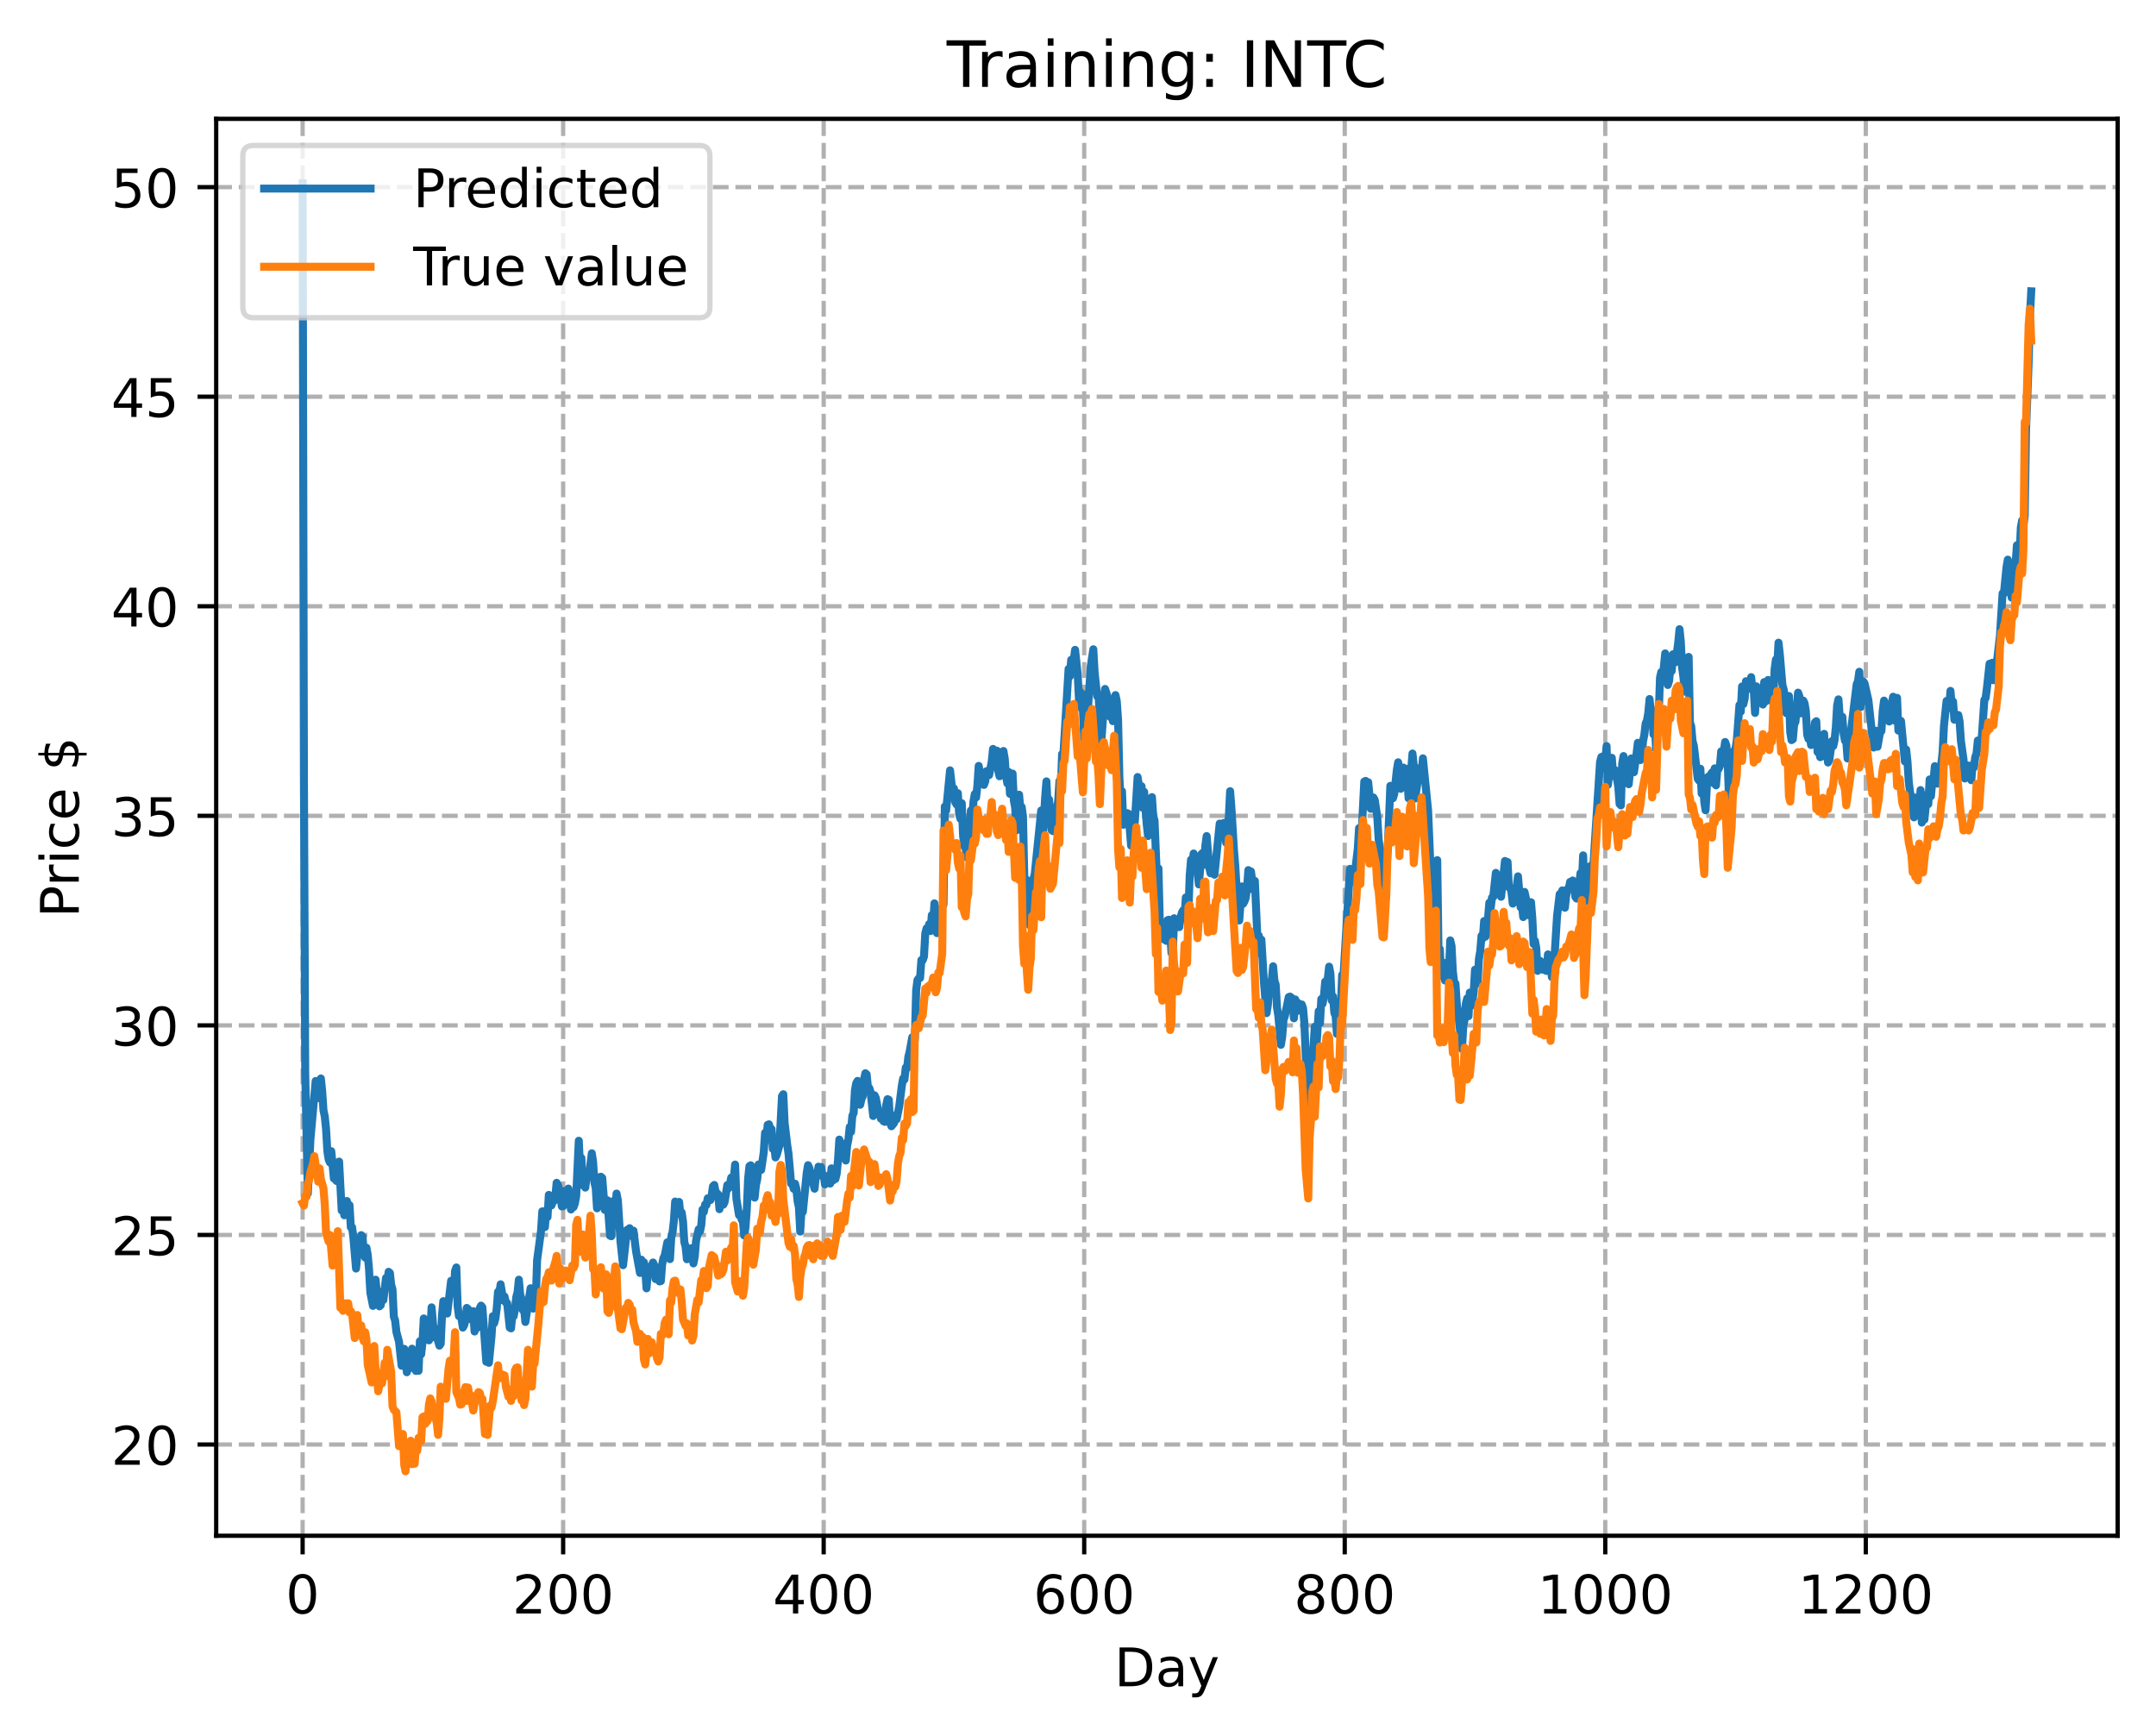 <?xml version="1.0" encoding="utf-8" standalone="no"?>
<!DOCTYPE svg PUBLIC "-//W3C//DTD SVG 1.1//EN"
  "http://www.w3.org/Graphics/SVG/1.1/DTD/svg11.dtd">
<!-- Created with matplotlib (https://matplotlib.org/) -->
<svg height="325.986pt" version="1.1" viewBox="0 0 404.923 325.986" width="404.923pt" xmlns="http://www.w3.org/2000/svg" xmlns:xlink="http://www.w3.org/1999/xlink">
 <defs>
  <style type="text/css">
*{stroke-linecap:butt;stroke-linejoin:round;}
  </style>
 </defs>
 <g id="figure_1">
  <g id="patch_1">
   <path d="M 0 325.986 
L 404.923 325.986 
L 404.923 0 
L 0 0 
z
" style="fill:#ffffff;"/>
  </g>
  <g id="axes_1">
   <g id="patch_2">
    <path d="M 40.603 288.43 
L 397.723 288.43 
L 397.723 22.318 
L 40.603 22.318 
z
" style="fill:#ffffff;"/>
   </g>
   <g id="matplotlib.axis_1">
    <g id="xtick_1">
     <g id="line2d_1">
      <path clip-path="url(#p83b84fc414)" d="M 56.836 288.43 
L 56.836 22.318 
" style="fill:none;stroke:#b0b0b0;stroke-dasharray:2.96,1.28;stroke-dashoffset:0;stroke-width:0.8;"/>
     </g>
     <g id="line2d_2">
      <defs>
       <path d="M 0 0 
L 0 3.5 
" id="maba019ba95" style="stroke:#000000;stroke-width:0.8;"/>
      </defs>
      <g>
       <use style="stroke:#000000;stroke-width:0.8;" x="56.836" xlink:href="#maba019ba95" y="288.43"/>
      </g>
     </g>
     <g id="text_1">
      <!-- 0 -->
      <defs>
       <path d="M 31.781 66.406 
Q 24.172 66.406 20.328 58.906 
Q 16.5 51.422 16.5 36.375 
Q 16.5 21.391 20.328 13.891 
Q 24.172 6.391 31.781 6.391 
Q 39.453 6.391 43.281 13.891 
Q 47.125 21.391 47.125 36.375 
Q 47.125 51.422 43.281 58.906 
Q 39.453 66.406 31.781 66.406 
z
M 31.781 74.219 
Q 44.047 74.219 50.516 64.516 
Q 56.984 54.828 56.984 36.375 
Q 56.984 17.969 50.516 8.266 
Q 44.047 -1.422 31.781 -1.422 
Q 19.531 -1.422 13.062 8.266 
Q 6.594 17.969 6.594 36.375 
Q 6.594 54.828 13.062 64.516 
Q 19.531 74.219 31.781 74.219 
z
" id="DejaVuSans-48"/>
      </defs>
      <g transform="translate(53.655 303.029)scale(0.1 -0.1)">
       <use xlink:href="#DejaVuSans-48"/>
      </g>
     </g>
    </g>
    <g id="xtick_2">
     <g id="line2d_3">
      <path clip-path="url(#p83b84fc414)" d="M 105.766 288.43 
L 105.766 22.318 
" style="fill:none;stroke:#b0b0b0;stroke-dasharray:2.96,1.28;stroke-dashoffset:0;stroke-width:0.8;"/>
     </g>
     <g id="line2d_4">
      <g>
       <use style="stroke:#000000;stroke-width:0.8;" x="105.766" xlink:href="#maba019ba95" y="288.43"/>
      </g>
     </g>
     <g id="text_2">
      <!-- 200 -->
      <defs>
       <path d="M 19.188 8.297 
L 53.609 8.297 
L 53.609 0 
L 7.328 0 
L 7.328 8.297 
Q 12.938 14.109 22.625 23.891 
Q 32.328 33.688 34.812 36.531 
Q 39.547 41.844 41.422 45.531 
Q 43.312 49.219 43.312 52.781 
Q 43.312 58.594 39.234 62.25 
Q 35.156 65.922 28.609 65.922 
Q 23.969 65.922 18.812 64.312 
Q 13.672 62.703 7.812 59.422 
L 7.812 69.391 
Q 13.766 71.781 18.938 73 
Q 24.125 74.219 28.422 74.219 
Q 39.75 74.219 46.484 68.547 
Q 53.219 62.891 53.219 53.422 
Q 53.219 48.922 51.531 44.891 
Q 49.859 40.875 45.406 35.406 
Q 44.188 33.984 37.641 27.219 
Q 31.109 20.453 19.188 8.297 
z
" id="DejaVuSans-50"/>
      </defs>
      <g transform="translate(96.223 303.029)scale(0.1 -0.1)">
       <use xlink:href="#DejaVuSans-50"/>
       <use x="63.623" xlink:href="#DejaVuSans-48"/>
       <use x="127.246" xlink:href="#DejaVuSans-48"/>
      </g>
     </g>
    </g>
    <g id="xtick_3">
     <g id="line2d_5">
      <path clip-path="url(#p83b84fc414)" d="M 154.697 288.43 
L 154.697 22.318 
" style="fill:none;stroke:#b0b0b0;stroke-dasharray:2.96,1.28;stroke-dashoffset:0;stroke-width:0.8;"/>
     </g>
     <g id="line2d_6">
      <g>
       <use style="stroke:#000000;stroke-width:0.8;" x="154.697" xlink:href="#maba019ba95" y="288.43"/>
      </g>
     </g>
     <g id="text_3">
      <!-- 400 -->
      <defs>
       <path d="M 37.797 64.312 
L 12.891 25.391 
L 37.797 25.391 
z
M 35.203 72.906 
L 47.609 72.906 
L 47.609 25.391 
L 58.016 25.391 
L 58.016 17.188 
L 47.609 17.188 
L 47.609 0 
L 37.797 0 
L 37.797 17.188 
L 4.891 17.188 
L 4.891 26.703 
z
" id="DejaVuSans-52"/>
      </defs>
      <g transform="translate(145.153 303.029)scale(0.1 -0.1)">
       <use xlink:href="#DejaVuSans-52"/>
       <use x="63.623" xlink:href="#DejaVuSans-48"/>
       <use x="127.246" xlink:href="#DejaVuSans-48"/>
      </g>
     </g>
    </g>
    <g id="xtick_4">
     <g id="line2d_7">
      <path clip-path="url(#p83b84fc414)" d="M 203.628 288.43 
L 203.628 22.318 
" style="fill:none;stroke:#b0b0b0;stroke-dasharray:2.96,1.28;stroke-dashoffset:0;stroke-width:0.8;"/>
     </g>
     <g id="line2d_8">
      <g>
       <use style="stroke:#000000;stroke-width:0.8;" x="203.628" xlink:href="#maba019ba95" y="288.43"/>
      </g>
     </g>
     <g id="text_4">
      <!-- 600 -->
      <defs>
       <path d="M 33.016 40.375 
Q 26.375 40.375 22.484 35.828 
Q 18.609 31.297 18.609 23.391 
Q 18.609 15.531 22.484 10.953 
Q 26.375 6.391 33.016 6.391 
Q 39.656 6.391 43.531 10.953 
Q 47.406 15.531 47.406 23.391 
Q 47.406 31.297 43.531 35.828 
Q 39.656 40.375 33.016 40.375 
z
M 52.594 71.297 
L 52.594 62.312 
Q 48.875 64.062 45.094 64.984 
Q 41.312 65.922 37.594 65.922 
Q 27.828 65.922 22.672 59.328 
Q 17.531 52.734 16.797 39.406 
Q 19.672 43.656 24.016 45.922 
Q 28.375 48.188 33.594 48.188 
Q 44.578 48.188 50.953 41.516 
Q 57.328 34.859 57.328 23.391 
Q 57.328 12.156 50.688 5.359 
Q 44.047 -1.422 33.016 -1.422 
Q 20.359 -1.422 13.672 8.266 
Q 6.984 17.969 6.984 36.375 
Q 6.984 53.656 15.188 63.938 
Q 23.391 74.219 37.203 74.219 
Q 40.922 74.219 44.703 73.484 
Q 48.484 72.75 52.594 71.297 
z
" id="DejaVuSans-54"/>
      </defs>
      <g transform="translate(194.084 303.029)scale(0.1 -0.1)">
       <use xlink:href="#DejaVuSans-54"/>
       <use x="63.623" xlink:href="#DejaVuSans-48"/>
       <use x="127.246" xlink:href="#DejaVuSans-48"/>
      </g>
     </g>
    </g>
    <g id="xtick_5">
     <g id="line2d_9">
      <path clip-path="url(#p83b84fc414)" d="M 252.558 288.43 
L 252.558 22.318 
" style="fill:none;stroke:#b0b0b0;stroke-dasharray:2.96,1.28;stroke-dashoffset:0;stroke-width:0.8;"/>
     </g>
     <g id="line2d_10">
      <g>
       <use style="stroke:#000000;stroke-width:0.8;" x="252.558" xlink:href="#maba019ba95" y="288.43"/>
      </g>
     </g>
     <g id="text_5">
      <!-- 800 -->
      <defs>
       <path d="M 31.781 34.625 
Q 24.75 34.625 20.719 30.859 
Q 16.703 27.094 16.703 20.516 
Q 16.703 13.922 20.719 10.156 
Q 24.75 6.391 31.781 6.391 
Q 38.812 6.391 42.859 10.172 
Q 46.922 13.969 46.922 20.516 
Q 46.922 27.094 42.891 30.859 
Q 38.875 34.625 31.781 34.625 
z
M 21.922 38.812 
Q 15.578 40.375 12.031 44.719 
Q 8.5 49.078 8.5 55.328 
Q 8.5 64.062 14.719 69.141 
Q 20.953 74.219 31.781 74.219 
Q 42.672 74.219 48.875 69.141 
Q 55.078 64.062 55.078 55.328 
Q 55.078 49.078 51.531 44.719 
Q 48 40.375 41.703 38.812 
Q 48.828 37.156 52.797 32.312 
Q 56.781 27.484 56.781 20.516 
Q 56.781 9.906 50.312 4.234 
Q 43.844 -1.422 31.781 -1.422 
Q 19.734 -1.422 13.25 4.234 
Q 6.781 9.906 6.781 20.516 
Q 6.781 27.484 10.781 32.312 
Q 14.797 37.156 21.922 38.812 
z
M 18.312 54.391 
Q 18.312 48.734 21.844 45.562 
Q 25.391 42.391 31.781 42.391 
Q 38.141 42.391 41.719 45.562 
Q 45.312 48.734 45.312 54.391 
Q 45.312 60.062 41.719 63.234 
Q 38.141 66.406 31.781 66.406 
Q 25.391 66.406 21.844 63.234 
Q 18.312 60.062 18.312 54.391 
z
" id="DejaVuSans-56"/>
      </defs>
      <g transform="translate(243.015 303.029)scale(0.1 -0.1)">
       <use xlink:href="#DejaVuSans-56"/>
       <use x="63.623" xlink:href="#DejaVuSans-48"/>
       <use x="127.246" xlink:href="#DejaVuSans-48"/>
      </g>
     </g>
    </g>
    <g id="xtick_6">
     <g id="line2d_11">
      <path clip-path="url(#p83b84fc414)" d="M 301.489 288.43 
L 301.489 22.318 
" style="fill:none;stroke:#b0b0b0;stroke-dasharray:2.96,1.28;stroke-dashoffset:0;stroke-width:0.8;"/>
     </g>
     <g id="line2d_12">
      <g>
       <use style="stroke:#000000;stroke-width:0.8;" x="301.489" xlink:href="#maba019ba95" y="288.43"/>
      </g>
     </g>
     <g id="text_6">
      <!-- 1000 -->
      <defs>
       <path d="M 12.406 8.297 
L 28.516 8.297 
L 28.516 63.922 
L 10.984 60.406 
L 10.984 69.391 
L 28.422 72.906 
L 38.281 72.906 
L 38.281 8.297 
L 54.391 8.297 
L 54.391 0 
L 12.406 0 
z
" id="DejaVuSans-49"/>
      </defs>
      <g transform="translate(288.764 303.029)scale(0.1 -0.1)">
       <use xlink:href="#DejaVuSans-49"/>
       <use x="63.623" xlink:href="#DejaVuSans-48"/>
       <use x="127.246" xlink:href="#DejaVuSans-48"/>
       <use x="190.869" xlink:href="#DejaVuSans-48"/>
      </g>
     </g>
    </g>
    <g id="xtick_7">
     <g id="line2d_13">
      <path clip-path="url(#p83b84fc414)" d="M 350.419 288.43 
L 350.419 22.318 
" style="fill:none;stroke:#b0b0b0;stroke-dasharray:2.96,1.28;stroke-dashoffset:0;stroke-width:0.8;"/>
     </g>
     <g id="line2d_14">
      <g>
       <use style="stroke:#000000;stroke-width:0.8;" x="350.419" xlink:href="#maba019ba95" y="288.43"/>
      </g>
     </g>
     <g id="text_7">
      <!-- 1200 -->
      <g transform="translate(337.694 303.029)scale(0.1 -0.1)">
       <use xlink:href="#DejaVuSans-49"/>
       <use x="63.623" xlink:href="#DejaVuSans-50"/>
       <use x="127.246" xlink:href="#DejaVuSans-48"/>
       <use x="190.869" xlink:href="#DejaVuSans-48"/>
      </g>
     </g>
    </g>
    <g id="text_8">
     <!-- Day -->
     <defs>
      <path d="M 19.672 64.797 
L 19.672 8.109 
L 31.594 8.109 
Q 46.688 8.109 53.688 14.938 
Q 60.688 21.781 60.688 36.531 
Q 60.688 51.172 53.688 57.984 
Q 46.688 64.797 31.594 64.797 
z
M 9.812 72.906 
L 30.078 72.906 
Q 51.266 72.906 61.172 64.094 
Q 71.094 55.281 71.094 36.531 
Q 71.094 17.672 61.125 8.828 
Q 51.172 0 30.078 0 
L 9.812 0 
z
" id="DejaVuSans-68"/>
      <path d="M 34.281 27.484 
Q 23.391 27.484 19.188 25 
Q 14.984 22.516 14.984 16.5 
Q 14.984 11.719 18.141 8.906 
Q 21.297 6.109 26.703 6.109 
Q 34.188 6.109 38.703 11.406 
Q 43.219 16.703 43.219 25.484 
L 43.219 27.484 
z
M 52.203 31.203 
L 52.203 0 
L 43.219 0 
L 43.219 8.297 
Q 40.141 3.328 35.547 0.953 
Q 30.953 -1.422 24.312 -1.422 
Q 15.922 -1.422 10.953 3.297 
Q 6 8.016 6 15.922 
Q 6 25.141 12.172 29.828 
Q 18.359 34.516 30.609 34.516 
L 43.219 34.516 
L 43.219 35.406 
Q 43.219 41.609 39.141 45 
Q 35.062 48.391 27.688 48.391 
Q 23 48.391 18.547 47.266 
Q 14.109 46.141 10.016 43.891 
L 10.016 52.203 
Q 14.938 54.109 19.578 55.047 
Q 24.219 56 28.609 56 
Q 40.484 56 46.344 49.844 
Q 52.203 43.703 52.203 31.203 
z
" id="DejaVuSans-97"/>
      <path d="M 32.172 -5.078 
Q 28.375 -14.844 24.75 -17.812 
Q 21.141 -20.797 15.094 -20.797 
L 7.906 -20.797 
L 7.906 -13.281 
L 13.188 -13.281 
Q 16.891 -13.281 18.938 -11.516 
Q 21 -9.766 23.484 -3.219 
L 25.094 0.875 
L 2.984 54.688 
L 12.5 54.688 
L 29.594 11.922 
L 46.688 54.688 
L 56.203 54.688 
z
" id="DejaVuSans-121"/>
     </defs>
     <g transform="translate(209.29 316.707)scale(0.1 -0.1)">
      <use xlink:href="#DejaVuSans-68"/>
      <use x="77.002" xlink:href="#DejaVuSans-97"/>
      <use x="138.281" xlink:href="#DejaVuSans-121"/>
     </g>
    </g>
   </g>
   <g id="matplotlib.axis_2">
    <g id="ytick_1">
     <g id="line2d_15">
      <path clip-path="url(#p83b84fc414)" d="M 40.603 271.296 
L 397.723 271.296 
" style="fill:none;stroke:#b0b0b0;stroke-dasharray:2.96,1.28;stroke-dashoffset:0;stroke-width:0.8;"/>
     </g>
     <g id="line2d_16">
      <defs>
       <path d="M 0 0 
L -3.5 0 
" id="mdc8c74ed61" style="stroke:#000000;stroke-width:0.8;"/>
      </defs>
      <g>
       <use style="stroke:#000000;stroke-width:0.8;" x="40.603" xlink:href="#mdc8c74ed61" y="271.296"/>
      </g>
     </g>
     <g id="text_9">
      <!-- 20 -->
      <g transform="translate(20.878 275.096)scale(0.1 -0.1)">
       <use xlink:href="#DejaVuSans-50"/>
       <use x="63.623" xlink:href="#DejaVuSans-48"/>
      </g>
     </g>
    </g>
    <g id="ytick_2">
     <g id="line2d_17">
      <path clip-path="url(#p83b84fc414)" d="M 40.603 231.939 
L 397.723 231.939 
" style="fill:none;stroke:#b0b0b0;stroke-dasharray:2.96,1.28;stroke-dashoffset:0;stroke-width:0.8;"/>
     </g>
     <g id="line2d_18">
      <g>
       <use style="stroke:#000000;stroke-width:0.8;" x="40.603" xlink:href="#mdc8c74ed61" y="231.939"/>
      </g>
     </g>
     <g id="text_10">
      <!-- 25 -->
      <defs>
       <path d="M 10.797 72.906 
L 49.516 72.906 
L 49.516 64.594 
L 19.828 64.594 
L 19.828 46.734 
Q 21.969 47.469 24.109 47.828 
Q 26.266 48.188 28.422 48.188 
Q 40.625 48.188 47.75 41.5 
Q 54.891 34.812 54.891 23.391 
Q 54.891 11.625 47.562 5.094 
Q 40.234 -1.422 26.906 -1.422 
Q 22.312 -1.422 17.547 -0.641 
Q 12.797 0.141 7.719 1.703 
L 7.719 11.625 
Q 12.109 9.234 16.797 8.062 
Q 21.484 6.891 26.703 6.891 
Q 35.156 6.891 40.078 11.328 
Q 45.016 15.766 45.016 23.391 
Q 45.016 31 40.078 35.438 
Q 35.156 39.891 26.703 39.891 
Q 22.75 39.891 18.812 39.016 
Q 14.891 38.141 10.797 36.281 
z
" id="DejaVuSans-53"/>
      </defs>
      <g transform="translate(20.878 235.738)scale(0.1 -0.1)">
       <use xlink:href="#DejaVuSans-50"/>
       <use x="63.623" xlink:href="#DejaVuSans-53"/>
      </g>
     </g>
    </g>
    <g id="ytick_3">
     <g id="line2d_19">
      <path clip-path="url(#p83b84fc414)" d="M 40.603 192.582 
L 397.723 192.582 
" style="fill:none;stroke:#b0b0b0;stroke-dasharray:2.96,1.28;stroke-dashoffset:0;stroke-width:0.8;"/>
     </g>
     <g id="line2d_20">
      <g>
       <use style="stroke:#000000;stroke-width:0.8;" x="40.603" xlink:href="#mdc8c74ed61" y="192.582"/>
      </g>
     </g>
     <g id="text_11">
      <!-- 30 -->
      <defs>
       <path d="M 40.578 39.312 
Q 47.656 37.797 51.625 33 
Q 55.609 28.219 55.609 21.188 
Q 55.609 10.406 48.188 4.484 
Q 40.766 -1.422 27.094 -1.422 
Q 22.516 -1.422 17.656 -0.516 
Q 12.797 0.391 7.625 2.203 
L 7.625 11.719 
Q 11.719 9.328 16.594 8.109 
Q 21.484 6.891 26.812 6.891 
Q 36.078 6.891 40.938 10.547 
Q 45.797 14.203 45.797 21.188 
Q 45.797 27.641 41.281 31.266 
Q 36.766 34.906 28.719 34.906 
L 20.219 34.906 
L 20.219 43.016 
L 29.109 43.016 
Q 36.375 43.016 40.234 45.922 
Q 44.094 48.828 44.094 54.297 
Q 44.094 59.906 40.109 62.906 
Q 36.141 65.922 28.719 65.922 
Q 24.656 65.922 20.016 65.031 
Q 15.375 64.156 9.812 62.312 
L 9.812 71.094 
Q 15.438 72.656 20.344 73.438 
Q 25.25 74.219 29.594 74.219 
Q 40.828 74.219 47.359 69.109 
Q 53.906 64.016 53.906 55.328 
Q 53.906 49.266 50.438 45.094 
Q 46.969 40.922 40.578 39.312 
z
" id="DejaVuSans-51"/>
      </defs>
      <g transform="translate(20.878 196.381)scale(0.1 -0.1)">
       <use xlink:href="#DejaVuSans-51"/>
       <use x="63.623" xlink:href="#DejaVuSans-48"/>
      </g>
     </g>
    </g>
    <g id="ytick_4">
     <g id="line2d_21">
      <path clip-path="url(#p83b84fc414)" d="M 40.603 153.224 
L 397.723 153.224 
" style="fill:none;stroke:#b0b0b0;stroke-dasharray:2.96,1.28;stroke-dashoffset:0;stroke-width:0.8;"/>
     </g>
     <g id="line2d_22">
      <g>
       <use style="stroke:#000000;stroke-width:0.8;" x="40.603" xlink:href="#mdc8c74ed61" y="153.224"/>
      </g>
     </g>
     <g id="text_12">
      <!-- 35 -->
      <g transform="translate(20.878 157.024)scale(0.1 -0.1)">
       <use xlink:href="#DejaVuSans-51"/>
       <use x="63.623" xlink:href="#DejaVuSans-53"/>
      </g>
     </g>
    </g>
    <g id="ytick_5">
     <g id="line2d_23">
      <path clip-path="url(#p83b84fc414)" d="M 40.603 113.867 
L 397.723 113.867 
" style="fill:none;stroke:#b0b0b0;stroke-dasharray:2.96,1.28;stroke-dashoffset:0;stroke-width:0.8;"/>
     </g>
     <g id="line2d_24">
      <g>
       <use style="stroke:#000000;stroke-width:0.8;" x="40.603" xlink:href="#mdc8c74ed61" y="113.867"/>
      </g>
     </g>
     <g id="text_13">
      <!-- 40 -->
      <g transform="translate(20.878 117.666)scale(0.1 -0.1)">
       <use xlink:href="#DejaVuSans-52"/>
       <use x="63.623" xlink:href="#DejaVuSans-48"/>
      </g>
     </g>
    </g>
    <g id="ytick_6">
     <g id="line2d_25">
      <path clip-path="url(#p83b84fc414)" d="M 40.603 74.51 
L 397.723 74.51 
" style="fill:none;stroke:#b0b0b0;stroke-dasharray:2.96,1.28;stroke-dashoffset:0;stroke-width:0.8;"/>
     </g>
     <g id="line2d_26">
      <g>
       <use style="stroke:#000000;stroke-width:0.8;" x="40.603" xlink:href="#mdc8c74ed61" y="74.51"/>
      </g>
     </g>
     <g id="text_14">
      <!-- 45 -->
      <g transform="translate(20.878 78.309)scale(0.1 -0.1)">
       <use xlink:href="#DejaVuSans-52"/>
       <use x="63.623" xlink:href="#DejaVuSans-53"/>
      </g>
     </g>
    </g>
    <g id="ytick_7">
     <g id="line2d_27">
      <path clip-path="url(#p83b84fc414)" d="M 40.603 35.152 
L 397.723 35.152 
" style="fill:none;stroke:#b0b0b0;stroke-dasharray:2.96,1.28;stroke-dashoffset:0;stroke-width:0.8;"/>
     </g>
     <g id="line2d_28">
      <g>
       <use style="stroke:#000000;stroke-width:0.8;" x="40.603" xlink:href="#mdc8c74ed61" y="35.152"/>
      </g>
     </g>
     <g id="text_15">
      <!-- 50 -->
      <g transform="translate(20.878 38.952)scale(0.1 -0.1)">
       <use xlink:href="#DejaVuSans-53"/>
       <use x="63.623" xlink:href="#DejaVuSans-48"/>
      </g>
     </g>
    </g>
    <g id="text_16">
     <!-- Price $ -->
     <defs>
      <path d="M 19.672 64.797 
L 19.672 37.406 
L 32.078 37.406 
Q 38.969 37.406 42.719 40.969 
Q 46.484 44.531 46.484 51.125 
Q 46.484 57.672 42.719 61.234 
Q 38.969 64.797 32.078 64.797 
z
M 9.812 72.906 
L 32.078 72.906 
Q 44.344 72.906 50.609 67.359 
Q 56.891 61.812 56.891 51.125 
Q 56.891 40.328 50.609 34.812 
Q 44.344 29.297 32.078 29.297 
L 19.672 29.297 
L 19.672 0 
L 9.812 0 
z
" id="DejaVuSans-80"/>
      <path d="M 41.109 46.297 
Q 39.594 47.172 37.812 47.578 
Q 36.031 48 33.891 48 
Q 26.266 48 22.188 43.047 
Q 18.109 38.094 18.109 28.812 
L 18.109 0 
L 9.078 0 
L 9.078 54.688 
L 18.109 54.688 
L 18.109 46.188 
Q 20.953 51.172 25.484 53.578 
Q 30.031 56 36.531 56 
Q 37.453 56 38.578 55.875 
Q 39.703 55.766 41.062 55.516 
z
" id="DejaVuSans-114"/>
      <path d="M 9.422 54.688 
L 18.406 54.688 
L 18.406 0 
L 9.422 0 
z
M 9.422 75.984 
L 18.406 75.984 
L 18.406 64.594 
L 9.422 64.594 
z
" id="DejaVuSans-105"/>
      <path d="M 48.781 52.594 
L 48.781 44.188 
Q 44.969 46.297 41.141 47.344 
Q 37.312 48.391 33.406 48.391 
Q 24.656 48.391 19.812 42.844 
Q 14.984 37.312 14.984 27.297 
Q 14.984 17.281 19.812 11.734 
Q 24.656 6.203 33.406 6.203 
Q 37.312 6.203 41.141 7.25 
Q 44.969 8.297 48.781 10.406 
L 48.781 2.094 
Q 45.016 0.344 40.984 -0.531 
Q 36.969 -1.422 32.422 -1.422 
Q 20.062 -1.422 12.781 6.344 
Q 5.516 14.109 5.516 27.297 
Q 5.516 40.672 12.859 48.328 
Q 20.219 56 33.016 56 
Q 37.156 56 41.109 55.141 
Q 45.062 54.297 48.781 52.594 
z
" id="DejaVuSans-99"/>
      <path d="M 56.203 29.594 
L 56.203 25.203 
L 14.891 25.203 
Q 15.484 15.922 20.484 11.062 
Q 25.484 6.203 34.422 6.203 
Q 39.594 6.203 44.453 7.469 
Q 49.312 8.734 54.109 11.281 
L 54.109 2.781 
Q 49.266 0.734 44.188 -0.344 
Q 39.109 -1.422 33.891 -1.422 
Q 20.797 -1.422 13.156 6.188 
Q 5.516 13.812 5.516 26.812 
Q 5.516 40.234 12.766 48.109 
Q 20.016 56 32.328 56 
Q 43.359 56 49.781 48.891 
Q 56.203 41.797 56.203 29.594 
z
M 47.219 32.234 
Q 47.125 39.594 43.094 43.984 
Q 39.062 48.391 32.422 48.391 
Q 24.906 48.391 20.391 44.141 
Q 15.875 39.891 15.188 32.172 
z
" id="DejaVuSans-101"/>
      <path id="DejaVuSans-32"/>
      <path d="M 33.797 -14.703 
L 28.906 -14.703 
L 28.859 0 
Q 23.734 0.094 18.609 1.188 
Q 13.484 2.297 8.297 4.5 
L 8.297 13.281 
Q 13.281 10.156 18.375 8.562 
Q 23.484 6.984 28.906 6.938 
L 28.906 29.203 
Q 18.109 30.953 13.203 35.156 
Q 8.297 39.359 8.297 46.688 
Q 8.297 54.641 13.625 59.219 
Q 18.953 63.812 28.906 64.5 
L 28.906 75.984 
L 33.797 75.984 
L 33.797 64.656 
Q 38.328 64.453 42.578 63.688 
Q 46.828 62.938 50.875 61.625 
L 50.875 53.078 
Q 46.828 55.125 42.547 56.25 
Q 38.281 57.375 33.797 57.562 
L 33.797 36.719 
Q 44.875 35.016 50.094 30.609 
Q 55.328 26.219 55.328 18.609 
Q 55.328 10.359 49.781 5.594 
Q 44.234 0.828 33.797 0.094 
z
M 28.906 37.594 
L 28.906 57.625 
Q 23.25 56.984 20.266 54.391 
Q 17.281 51.812 17.281 47.516 
Q 17.281 43.312 20.031 40.969 
Q 22.797 38.625 28.906 37.594 
z
M 33.797 28.219 
L 33.797 7.078 
Q 39.984 7.906 43.141 10.594 
Q 46.297 13.281 46.297 17.672 
Q 46.297 21.969 43.281 24.5 
Q 40.281 27.047 33.797 28.219 
z
" id="DejaVuSans-36"/>
     </defs>
     <g transform="translate(14.798 172.342)rotate(-90)scale(0.1 -0.1)">
      <use xlink:href="#DejaVuSans-80"/>
      <use x="58.553" xlink:href="#DejaVuSans-114"/>
      <use x="99.666" xlink:href="#DejaVuSans-105"/>
      <use x="127.449" xlink:href="#DejaVuSans-99"/>
      <use x="182.43" xlink:href="#DejaVuSans-101"/>
      <use x="243.953" xlink:href="#DejaVuSans-32"/>
      <use x="275.74" xlink:href="#DejaVuSans-36"/>
     </g>
    </g>
   </g>
   <g id="line2d_29">
    <path clip-path="url(#p83b84fc414)" d="M 56.836 34.414 
L 57.081 146.204 
L 57.325 201.585 
L 57.814 224.16 
L 58.304 213.965 
L 59.282 203.026 
L 59.772 204.739 
L 60.016 206.282 
L 60.261 202.548 
L 60.506 204.865 
L 60.75 208.534 
L 60.995 209.678 
L 61.24 212.07 
L 61.484 216.239 
L 61.729 217.779 
L 61.974 218.341 
L 62.218 216.206 
L 62.708 221.345 
L 62.952 219.793 
L 63.197 221.803 
L 63.441 221.777 
L 63.686 218.164 
L 64.175 227.35 
L 64.42 226.571 
L 64.665 228.241 
L 64.909 227.385 
L 65.154 225.567 
L 65.399 227.48 
L 65.643 226.333 
L 65.888 230.507 
L 66.133 230.507 
L 66.377 232.501 
L 66.867 238.252 
L 67.356 233.237 
L 67.601 235.131 
L 67.845 231.978 
L 68.09 232.238 
L 68.335 235.454 
L 68.579 236.192 
L 68.824 234.339 
L 69.069 235.702 
L 69.313 238.442 
L 69.558 242.781 
L 70.047 245.267 
L 70.536 240.341 
L 70.781 242.759 
L 71.026 243.611 
L 71.27 245.344 
L 71.515 245.12 
L 71.76 242.59 
L 72.004 244.168 
L 72.494 240.019 
L 72.738 241.126 
L 72.983 238.864 
L 73.228 239.084 
L 73.472 241.309 
L 73.717 242.176 
L 73.962 247.268 
L 74.206 247.997 
L 74.451 250.17 
L 74.94 251.994 
L 75.429 256.497 
L 75.919 253.328 
L 76.408 257.729 
L 76.653 254.897 
L 76.897 257.034 
L 77.142 254.258 
L 77.387 253.301 
L 77.631 254.829 
L 77.876 255.24 
L 78.121 257.486 
L 78.365 254.918 
L 78.61 257.457 
L 78.855 251.897 
L 79.099 254.348 
L 79.344 252.186 
L 79.589 247.624 
L 79.833 250.253 
L 80.078 250.904 
L 80.323 250.886 
L 80.567 251.735 
L 80.812 250.106 
L 81.056 245.536 
L 81.546 251.151 
L 81.79 249.642 
L 82.035 249.639 
L 82.28 251.883 
L 82.524 252.73 
L 82.769 252.377 
L 83.014 247.013 
L 83.258 244.374 
L 83.503 245.84 
L 83.748 245.695 
L 83.992 246.704 
L 84.726 240.545 
L 85.216 242.852 
L 85.46 238.739 
L 85.705 238.046 
L 85.95 245.308 
L 86.194 247.191 
L 86.439 246.89 
L 86.684 247.719 
L 86.928 249.342 
L 87.173 248.885 
L 87.417 247.926 
L 87.662 245.645 
L 87.907 245.849 
L 88.151 246.513 
L 88.396 246.286 
L 88.641 247.919 
L 88.885 246.251 
L 89.13 250.073 
L 89.375 249.056 
L 89.619 249.391 
L 89.864 248.64 
L 90.109 245.671 
L 90.353 245.214 
L 90.598 245.534 
L 91.087 252.353 
L 91.332 255.761 
L 91.577 254.596 
L 91.821 255.958 
L 92.311 251.004 
L 92.555 247.205 
L 92.8 248.526 
L 93.044 247.625 
L 93.289 245.801 
L 93.534 242.617 
L 93.778 242.829 
L 94.023 241.209 
L 94.512 244.232 
L 94.757 243.507 
L 95.002 244.636 
L 95.246 244.738 
L 95.736 249.345 
L 95.98 249.487 
L 96.225 246.933 
L 96.47 247.212 
L 96.714 245.966 
L 96.959 243.619 
L 97.204 242.696 
L 97.448 240.342 
L 97.693 243.112 
L 97.938 243.923 
L 98.182 246.038 
L 98.427 245.762 
L 98.672 248.284 
L 99.161 245.04 
L 99.65 241.95 
L 100.139 245.78 
L 100.384 245.191 
L 100.629 243.981 
L 100.873 236.681 
L 101.607 231.233 
L 101.852 227.504 
L 102.097 229.468 
L 102.341 230.469 
L 102.586 227.32 
L 102.831 228.588 
L 103.075 224.417 
L 103.32 224.74 
L 103.565 226.395 
L 103.809 225.735 
L 104.054 225.537 
L 104.299 224.718 
L 104.543 222.145 
L 104.788 222.51 
L 105.032 223.566 
L 105.522 226.582 
L 105.766 226.546 
L 106.011 223.677 
L 106.5 225.275 
L 106.745 223.231 
L 107.234 227.157 
L 107.479 226.595 
L 107.724 226.706 
L 107.968 226.016 
L 108.213 224.665 
L 108.702 214.249 
L 108.947 219.385 
L 109.192 217.479 
L 109.436 222.597 
L 109.681 220.242 
L 109.926 223.048 
L 110.17 220.932 
L 110.415 221.147 
L 110.66 220.443 
L 111.149 216.597 
L 111.393 218.24 
L 111.638 222.113 
L 111.883 223.102 
L 112.127 226.941 
L 112.372 226.463 
L 112.617 221.08 
L 112.861 221.007 
L 113.106 221.222 
L 113.595 227.243 
L 113.84 226.85 
L 114.085 225.43 
L 114.574 232.089 
L 114.819 232.178 
L 115.063 225.622 
L 115.553 226.873 
L 115.797 224.167 
L 116.042 225.428 
L 116.531 233.143 
L 117.02 237.625 
L 117.754 230.995 
L 117.999 232.064 
L 118.244 230.671 
L 118.733 232.187 
L 118.978 231.141 
L 119.467 235.066 
L 120.201 239.075 
L 120.446 236.582 
L 120.69 237.719 
L 120.935 237.071 
L 121.18 238.53 
L 121.424 241.968 
L 121.669 239.129 
L 121.914 237.962 
L 122.158 239.195 
L 122.403 237.756 
L 122.648 237.113 
L 122.892 237.686 
L 123.137 240.23 
L 123.381 239.956 
L 123.626 239.89 
L 123.871 240.671 
L 124.115 240.608 
L 124.36 237.443 
L 124.605 236.29 
L 124.849 235.781 
L 125.339 233.317 
L 125.583 234.102 
L 125.828 236.478 
L 126.073 232.375 
L 126.317 231.415 
L 126.562 229.294 
L 126.807 225.664 
L 127.051 226.97 
L 127.296 227.342 
L 127.541 225.733 
L 127.785 228.096 
L 128.03 227.723 
L 128.275 229.424 
L 128.519 233.239 
L 128.764 234.18 
L 129.008 236.501 
L 129.498 236.26 
L 129.742 234.441 
L 129.987 235.453 
L 130.232 237.287 
L 130.476 236.045 
L 130.721 233.058 
L 131.21 230.886 
L 131.455 231.285 
L 131.7 230.174 
L 131.944 227.165 
L 132.189 227.61 
L 132.434 226.216 
L 132.678 226.316 
L 132.923 225.059 
L 133.412 225.405 
L 133.657 224.498 
L 133.902 222.807 
L 134.146 222.552 
L 134.391 223.816 
L 134.88 224.316 
L 135.125 227.102 
L 135.369 225.966 
L 135.614 226.279 
L 135.859 226.247 
L 136.103 225.724 
L 136.593 222.575 
L 136.837 223.177 
L 137.082 222.472 
L 137.327 221.182 
L 137.571 221.023 
L 137.816 221.373 
L 138.061 218.719 
L 138.305 225.131 
L 138.795 228.218 
L 139.039 227.985 
L 139.284 229.035 
L 139.529 229.427 
L 139.773 232.05 
L 140.018 230.457 
L 140.263 227.033 
L 140.507 221.327 
L 140.752 219.022 
L 140.996 218.856 
L 141.241 222.822 
L 141.486 222.369 
L 141.73 224.93 
L 141.975 222.567 
L 142.22 221.454 
L 142.464 218.706 
L 142.709 219.549 
L 142.954 219.731 
L 143.443 216.395 
L 143.688 212.753 
L 143.932 214.089 
L 144.177 211.263 
L 144.422 211.161 
L 144.666 212.055 
L 144.911 212.052 
L 145.156 215.784 
L 145.4 215.128 
L 145.645 217.385 
L 145.89 216.874 
L 146.379 215.126 
L 146.868 205.861 
L 147.113 205.509 
L 147.357 210.851 
L 147.847 215.022 
L 148.091 216.664 
L 148.581 222.3 
L 148.825 222.394 
L 149.07 223.282 
L 149.315 222.316 
L 149.559 223.253 
L 149.804 225.65 
L 150.049 226.769 
L 150.293 231.306 
L 150.538 227.142 
L 150.783 227.611 
L 151.517 220.249 
L 151.761 218.835 
L 152.006 219.377 
L 152.984 223.255 
L 153.229 220.75 
L 153.474 220.948 
L 153.718 219.114 
L 153.963 220.667 
L 154.208 219.178 
L 154.452 220.832 
L 154.697 220.712 
L 154.942 222.444 
L 155.186 220.89 
L 155.431 221.613 
L 155.676 221.139 
L 155.92 222.29 
L 156.165 219.433 
L 156.41 221.735 
L 156.654 219.595 
L 156.899 221.433 
L 157.144 220.435 
L 157.388 217.873 
L 157.633 214.026 
L 158.612 216.25 
L 158.856 217.962 
L 159.101 215.143 
L 159.345 213.993 
L 159.59 211.666 
L 159.835 212.575 
L 160.079 209.569 
L 160.324 209.047 
L 160.569 204.73 
L 160.813 203.433 
L 161.058 203.009 
L 161.547 207.494 
L 161.792 206.423 
L 162.037 205.872 
L 162.281 202.65 
L 162.526 201.568 
L 162.771 201.78 
L 163.015 204.291 
L 163.26 204.335 
L 163.505 205.091 
L 163.994 209.595 
L 164.239 205.7 
L 164.483 206.189 
L 164.972 208.695 
L 165.217 208.849 
L 165.462 210.12 
L 165.706 209.607 
L 165.951 210.599 
L 166.196 210.703 
L 166.44 207.547 
L 166.685 206.439 
L 166.93 206.548 
L 167.174 210.885 
L 167.419 211.526 
L 167.908 210.925 
L 168.153 209.474 
L 168.398 210.23 
L 168.887 207.8 
L 169.376 203.896 
L 169.621 202.554 
L 169.866 202.755 
L 170.11 200.512 
L 170.355 200.625 
L 170.6 198.487 
L 170.844 197.491 
L 171.333 194.801 
L 171.578 197.522 
L 171.823 195 
L 172.067 185.986 
L 172.312 184.059 
L 172.557 183.743 
L 172.801 183.682 
L 173.046 180.313 
L 173.291 180.354 
L 173.535 179.646 
L 173.78 175.292 
L 174.025 174.354 
L 174.269 174.452 
L 174.514 173.547 
L 174.759 174.869 
L 175.003 171.874 
L 175.248 173.665 
L 175.493 169.66 
L 175.982 175.254 
L 176.471 172.89 
L 176.716 173.745 
L 176.96 170.442 
L 177.205 169.827 
L 177.45 151.47 
L 177.694 152.253 
L 178.428 144.681 
L 178.918 148.938 
L 179.162 148.085 
L 179.407 150.651 
L 179.652 151.1 
L 179.896 148.971 
L 180.141 152.913 
L 180.386 153.791 
L 180.63 150.86 
L 180.875 156.918 
L 181.12 158.985 
L 181.364 159.297 
L 181.609 161.039 
L 181.854 160.067 
L 182.343 152.228 
L 182.588 153.746 
L 182.832 150.501 
L 183.077 149.139 
L 183.321 149.776 
L 183.566 147.549 
L 183.811 143.845 
L 184.055 145.229 
L 184.3 145.623 
L 184.545 146.332 
L 184.789 147.421 
L 185.034 146.771 
L 185.279 144.834 
L 185.523 145.406 
L 185.768 145.572 
L 186.257 143.038 
L 186.502 140.658 
L 186.747 141.801 
L 186.991 140.963 
L 187.236 140.986 
L 187.481 144.778 
L 187.725 145.791 
L 187.97 143.162 
L 188.215 142.73 
L 188.459 141.048 
L 188.704 142.506 
L 188.948 145.828 
L 189.193 147.131 
L 189.438 144.98 
L 189.682 149.093 
L 189.927 149.186 
L 190.172 145.281 
L 190.416 150.366 
L 190.661 151.691 
L 190.906 155.962 
L 191.15 151.437 
L 191.395 149.251 
L 191.64 151.912 
L 191.884 151.56 
L 192.129 153.335 
L 192.374 164.48 
L 192.618 166.142 
L 192.863 165.275 
L 193.108 172.641 
L 193.352 173.724 
L 193.597 170.54 
L 193.842 170.317 
L 194.086 165.089 
L 194.331 164.195 
L 195.554 152.215 
L 195.799 158.081 
L 196.288 149.808 
L 196.533 146.751 
L 196.777 151.806 
L 197.022 150.142 
L 197.511 155.908 
L 197.756 156.101 
L 198.735 150.45 
L 198.979 146.661 
L 199.224 148.84 
L 199.469 141.619 
L 199.713 141.817 
L 200.692 125.627 
L 200.936 127.016 
L 201.181 123.924 
L 201.426 125.62 
L 201.915 122.052 
L 202.404 126.658 
L 202.649 131.491 
L 202.894 129.955 
L 203.138 133.068 
L 203.383 133.277 
L 203.628 138.736 
L 203.872 135.343 
L 204.117 130.372 
L 204.362 132.761 
L 204.851 125.185 
L 205.34 121.942 
L 205.585 126.349 
L 206.074 130.787 
L 206.319 130.458 
L 206.808 139.798 
L 207.542 129.393 
L 208.031 130.898 
L 208.276 133.45 
L 208.521 134.646 
L 208.765 133.699 
L 209.01 135.447 
L 209.499 130.546 
L 209.744 131.673 
L 209.989 135.239 
L 210.233 145.933 
L 210.478 150.616 
L 210.723 148.599 
L 210.967 154.903 
L 211.212 153.505 
L 211.457 153.411 
L 211.701 152.718 
L 211.946 152.83 
L 212.435 158.832 
L 212.68 155.113 
L 212.924 156.782 
L 213.169 153.791 
L 213.658 145.935 
L 214.148 149.217 
L 214.392 147.654 
L 214.637 151.735 
L 214.882 148.717 
L 215.371 154.836 
L 215.616 157.023 
L 215.86 153.398 
L 216.35 149.707 
L 216.594 153.326 
L 216.839 154.117 
L 217.328 165.99 
L 217.573 163.098 
L 217.818 172.846 
L 218.551 176.415 
L 218.796 175.08 
L 219.041 176.7 
L 219.285 172.815 
L 219.53 172.741 
L 219.775 174.965 
L 220.019 179.009 
L 220.264 179.381 
L 220.509 172.46 
L 220.753 173.687 
L 220.998 173.303 
L 221.243 174.099 
L 221.487 174.124 
L 221.732 172.28 
L 221.977 171.393 
L 222.221 170.964 
L 222.466 172.353 
L 222.711 168.554 
L 222.955 169.291 
L 223.2 171.051 
L 223.445 164.35 
L 223.689 161.462 
L 223.934 162.209 
L 224.179 160.298 
L 224.423 162.191 
L 224.668 161.406 
L 225.157 166.102 
L 225.646 160.408 
L 225.891 160.178 
L 226.136 162.42 
L 226.38 158.805 
L 226.625 157.022 
L 227.114 162.968 
L 227.359 164.018 
L 227.604 161.752 
L 227.848 162.163 
L 228.093 164.281 
L 229.072 154.681 
L 229.316 156.957 
L 229.806 154.568 
L 230.05 155.733 
L 230.295 158.296 
L 230.539 155.056 
L 230.784 153.448 
L 231.029 148.592 
L 231.273 151.69 
L 231.763 159.754 
L 232.007 162.713 
L 232.497 171.071 
L 232.741 172.879 
L 233.231 166.481 
L 233.475 169.742 
L 233.72 169.304 
L 233.965 168.614 
L 234.209 166.873 
L 234.454 163.416 
L 234.699 166.173 
L 234.943 163.666 
L 235.433 167.142 
L 235.677 165.446 
L 236.167 176.418 
L 236.411 175.708 
L 236.656 179.093 
L 236.9 176.479 
L 237.39 184.559 
L 237.879 190.282 
L 238.124 188.7 
L 238.368 184.493 
L 238.613 185.519 
L 238.858 184.207 
L 239.102 181.477 
L 239.347 184.164 
L 239.592 184.934 
L 239.836 189.237 
L 240.081 190.716 
L 240.57 196.233 
L 240.815 194.718 
L 241.06 191.497 
L 241.304 190.859 
L 242.038 187.265 
L 242.283 187.176 
L 242.527 187.359 
L 242.772 188.137 
L 243.017 191.249 
L 243.261 187.707 
L 243.506 189.958 
L 243.751 188.333 
L 243.995 189.273 
L 244.485 188.651 
L 244.729 189.359 
L 244.974 192.132 
L 245.708 209.295 
L 245.953 211.418 
L 246.442 200.468 
L 246.931 192.828 
L 247.176 197.722 
L 247.665 189.918 
L 247.91 192.197 
L 248.155 187.638 
L 248.399 188.507 
L 248.644 187.119 
L 248.888 184.362 
L 249.133 185.938 
L 249.622 181.547 
L 249.867 182.824 
L 250.112 187.901 
L 250.356 187.133 
L 250.601 190.23 
L 250.846 190.831 
L 251.09 194.175 
L 251.335 190.116 
L 251.58 191.48 
L 251.824 189.349 
L 252.069 183.106 
L 252.314 183.47 
L 253.537 163.18 
L 253.782 165.283 
L 254.026 163.865 
L 254.271 165.576 
L 255.005 159.422 
L 255.249 155.533 
L 255.494 156.434 
L 255.739 156.335 
L 256.228 146.788 
L 256.473 146.662 
L 256.717 147.969 
L 256.962 146.907 
L 257.451 151.906 
L 257.696 150.497 
L 257.941 149.777 
L 258.185 150.22 
L 258.675 153.452 
L 258.919 157.594 
L 259.409 161.448 
L 259.653 164.316 
L 259.898 165.118 
L 260.143 167.523 
L 260.632 159.701 
L 261.121 147.594 
L 261.366 148.07 
L 261.61 149.917 
L 261.855 149.117 
L 262.344 144.61 
L 262.589 143.171 
L 262.834 144.601 
L 263.078 148.15 
L 263.568 144.16 
L 263.812 145.726 
L 264.057 144.384 
L 264.302 145.815 
L 264.546 149.926 
L 264.791 147.838 
L 265.28 141.519 
L 265.525 143.779 
L 265.77 149.98 
L 266.259 146.73 
L 266.503 144.285 
L 266.748 144.297 
L 266.993 145.41 
L 267.237 142.426 
L 268.216 152.222 
L 268.95 169.82 
L 269.439 161.782 
L 269.684 165.102 
L 269.929 161.543 
L 270.173 178.83 
L 270.418 178.245 
L 270.663 183.304 
L 270.907 183.358 
L 271.152 180.825 
L 271.397 184.158 
L 271.641 182.277 
L 271.886 183.613 
L 272.131 182.247 
L 272.375 176.618 
L 272.62 177.688 
L 272.864 182.461 
L 273.109 184.473 
L 273.354 184.736 
L 273.598 188.411 
L 274.332 194.453 
L 274.577 197.005 
L 274.822 192.683 
L 275.066 191.506 
L 275.311 188.474 
L 275.556 187.506 
L 275.8 190.85 
L 276.045 186.417 
L 276.29 188.887 
L 276.534 187.988 
L 276.779 186.305 
L 277.024 182.116 
L 277.268 182.531 
L 277.513 184.693 
L 277.758 180.091 
L 278.002 178.687 
L 278.247 175.746 
L 278.491 176.233 
L 278.736 172.984 
L 278.981 175.923 
L 279.225 175.296 
L 279.715 169.535 
L 279.959 170.62 
L 280.204 168.591 
L 280.449 168.455 
L 280.938 163.937 
L 281.183 165.574 
L 281.427 166.126 
L 281.672 167.739 
L 281.917 168.426 
L 282.651 161.705 
L 282.895 163.594 
L 283.14 161.895 
L 283.385 166.63 
L 283.629 166.684 
L 283.874 167.59 
L 284.118 169.71 
L 284.363 169.408 
L 284.608 168.501 
L 285.097 164.587 
L 285.586 170.4 
L 285.831 169.941 
L 286.076 172.236 
L 286.32 167.512 
L 286.81 169.717 
L 287.054 171.882 
L 287.299 171.251 
L 287.544 169.449 
L 287.788 172.442 
L 288.033 177.299 
L 288.278 176.698 
L 288.522 177.995 
L 288.767 182.342 
L 289.256 180.465 
L 289.501 181.654 
L 289.746 182.118 
L 289.99 181.769 
L 290.235 182.256 
L 290.479 182.355 
L 290.724 179.244 
L 290.969 181.76 
L 291.213 180.405 
L 291.458 183.503 
L 291.703 181.02 
L 291.947 179.879 
L 292.437 172.001 
L 292.926 167.923 
L 293.171 168.013 
L 293.415 167.23 
L 293.66 167.379 
L 293.905 170.487 
L 294.149 168.169 
L 294.394 166.973 
L 294.639 166.904 
L 294.883 165.634 
L 295.128 166.19 
L 295.373 165.367 
L 295.617 165.977 
L 295.862 168.413 
L 296.106 168.763 
L 296.351 167.919 
L 296.84 163.97 
L 297.085 165.935 
L 297.33 160.648 
L 297.819 173.29 
L 298.064 172.899 
L 298.308 170.377 
L 298.553 162.758 
L 298.798 162.594 
L 299.042 163.087 
L 299.287 162.059 
L 300.51 143.099 
L 300.755 142.171 
L 301 142.075 
L 301.244 143.383 
L 301.489 143.009 
L 301.734 140.122 
L 301.978 147.428 
L 302.712 142.324 
L 302.957 145.302 
L 303.201 145.793 
L 303.446 144.7 
L 303.935 147.8 
L 304.18 151.002 
L 304.425 151.263 
L 304.669 143.412 
L 304.914 141.998 
L 305.403 146.257 
L 305.648 146.049 
L 305.893 147.289 
L 306.382 142.442 
L 306.627 144.853 
L 306.871 145.038 
L 307.361 141.597 
L 307.605 139.504 
L 307.85 142.573 
L 308.094 142.748 
L 308.339 142.092 
L 308.584 139.172 
L 308.828 138.003 
L 309.073 135.876 
L 309.318 135.32 
L 309.562 133.918 
L 309.807 131.287 
L 310.052 133.792 
L 310.296 133.297 
L 310.541 137.918 
L 310.786 135.679 
L 311.03 140.684 
L 311.52 134.622 
L 311.764 127.292 
L 312.009 126.217 
L 312.254 127.657 
L 312.743 122.717 
L 313.232 128.648 
L 313.477 127.874 
L 313.722 125.348 
L 313.966 126.03 
L 314.211 122.879 
L 314.7 124.371 
L 315.189 120.7 
L 315.434 118.168 
L 315.679 120.535 
L 315.923 125.437 
L 316.168 127.2 
L 316.413 129.899 
L 316.657 126.54 
L 316.902 128.137 
L 317.147 123.373 
L 317.391 135.697 
L 317.636 136.425 
L 317.881 139.181 
L 318.125 140.084 
L 318.859 146.272 
L 319.104 146.617 
L 319.349 144.379 
L 319.593 149.05 
L 319.838 146.115 
L 320.082 150.591 
L 320.327 152.183 
L 320.572 147.611 
L 320.816 145.878 
L 321.061 146.179 
L 321.306 145.439 
L 321.55 145.066 
L 321.795 147.06 
L 322.04 144.311 
L 322.284 147.502 
L 322.529 144.591 
L 322.774 144.423 
L 323.018 143.853 
L 323.263 141.112 
L 323.508 142.913 
L 323.997 139.355 
L 324.242 140.037 
L 324.486 143.283 
L 324.731 150.124 
L 324.976 148.345 
L 325.22 147.561 
L 325.465 145.666 
L 325.71 141.002 
L 325.954 140.564 
L 326.199 138.985 
L 326.688 132.409 
L 326.933 133.666 
L 327.177 128.928 
L 327.422 132.249 
L 327.667 131.249 
L 327.911 127.941 
L 328.401 129.345 
L 328.645 128.588 
L 328.89 127.177 
L 329.135 129.556 
L 329.379 129.565 
L 329.624 133.897 
L 329.869 128.904 
L 330.113 130.765 
L 330.358 131.521 
L 330.847 129.55 
L 331.092 132.327 
L 331.337 128.109 
L 331.581 131.77 
L 332.07 127.705 
L 332.315 130.543 
L 332.56 131.571 
L 332.804 129.255 
L 333.049 131.354 
L 333.294 125.659 
L 333.538 123.87 
L 333.783 125.16 
L 334.028 120.702 
L 334.272 122.903 
L 334.762 128.656 
L 335.006 129.519 
L 335.251 131.303 
L 335.496 133.943 
L 335.74 133.153 
L 335.985 130.72 
L 336.23 137.526 
L 336.474 139.002 
L 336.719 138.845 
L 336.964 136.041 
L 337.208 135.584 
L 337.698 130.087 
L 337.942 130.742 
L 338.187 133.975 
L 338.431 133.449 
L 338.676 131.579 
L 338.921 132.102 
L 339.165 133.629 
L 339.41 137.98 
L 339.655 138.777 
L 339.899 138.132 
L 340.144 139.93 
L 340.389 139.766 
L 340.633 138.527 
L 340.878 135.678 
L 341.123 135.448 
L 341.367 141.256 
L 341.612 140.809 
L 341.857 142.214 
L 342.101 140.067 
L 342.346 140.121 
L 342.591 137.826 
L 342.835 142.121 
L 343.08 139.893 
L 343.325 143.21 
L 343.569 142.777 
L 344.058 139.192 
L 344.303 140.12 
L 344.548 139.046 
L 344.792 136.594 
L 345.037 132.461 
L 345.282 131.349 
L 345.526 134.601 
L 345.771 135.792 
L 346.016 134.624 
L 346.26 137.766 
L 346.505 139.106 
L 346.75 139.306 
L 346.994 142.449 
L 347.239 139.793 
L 347.484 138.498 
L 348.707 128.515 
L 348.952 127.949 
L 349.196 126.166 
L 349.441 132.815 
L 349.93 127.973 
L 350.175 128.32 
L 350.909 131.503 
L 351.887 140.404 
L 352.377 137.247 
L 352.621 140.249 
L 353.111 137.459 
L 353.355 137.305 
L 353.6 133.461 
L 353.845 131.585 
L 354.089 132.794 
L 354.334 132.795 
L 354.579 132.456 
L 354.823 135.51 
L 355.068 134.613 
L 355.313 132.038 
L 355.557 130.854 
L 355.802 135.318 
L 356.046 132.25 
L 356.291 131.061 
L 356.536 137.216 
L 356.78 135.466 
L 357.025 135.402 
L 357.759 143.015 
L 358.004 140.773 
L 358.248 143.075 
L 358.493 146.865 
L 358.738 148.836 
L 358.982 149.874 
L 359.472 153.513 
L 359.716 149.783 
L 359.961 152.961 
L 360.206 152.341 
L 360.45 152.795 
L 360.695 148.385 
L 360.94 154.492 
L 361.184 151.559 
L 361.429 153.919 
L 361.918 149.218 
L 362.163 151.019 
L 362.407 146.391 
L 362.652 149.535 
L 362.897 146.985 
L 363.141 146.432 
L 363.386 143.896 
L 363.631 146.795 
L 363.875 147.175 
L 364.12 146.07 
L 364.365 145.633 
L 364.854 141.157 
L 365.099 136.343 
L 365.588 131.649 
L 366.077 132.951 
L 366.322 129.755 
L 366.567 132.638 
L 366.811 131.764 
L 367.056 135.175 
L 367.301 134.935 
L 367.545 134.994 
L 367.79 134.289 
L 368.034 135.492 
L 368.279 139.096 
L 368.768 142.608 
L 369.013 146.213 
L 369.502 143.748 
L 369.747 143.841 
L 369.992 144.875 
L 370.236 146.533 
L 370.481 143.646 
L 370.726 144.144 
L 370.97 142.208 
L 371.215 141.538 
L 371.46 139.077 
L 371.704 139.146 
L 371.949 140.467 
L 372.194 138.583 
L 372.683 131.465 
L 372.928 131.087 
L 373.172 129.19 
L 373.662 124.656 
L 373.906 127.723 
L 374.151 124.486 
L 374.395 127.758 
L 374.64 127.675 
L 374.885 124.753 
L 375.129 123.62 
L 375.619 119.342 
L 376.108 111.445 
L 376.353 111.509 
L 376.842 106.548 
L 377.087 105.111 
L 377.821 112.249 
L 378.31 106.181 
L 378.555 105.8 
L 378.799 102.404 
L 379.044 105.82 
L 379.289 104.505 
L 379.533 99.075 
L 379.778 97.755 
L 380.022 98.724 
L 380.267 96.875 
L 380.512 80.847 
L 381.001 68.16 
L 381.246 59.409 
L 381.49 54.718 
L 381.49 54.718 
" style="fill:none;stroke:#1f77b4;stroke-linecap:square;stroke-width:1.5;"/>
   </g>
   <g id="line2d_30">
    <path clip-path="url(#p83b84fc414)" d="M 56.836 225.957 
L 57.081 226.429 
L 57.325 224.619 
L 57.57 224.776 
L 57.814 222.257 
L 58.059 221.627 
L 58.304 220.132 
L 58.793 218.558 
L 59.038 217.141 
L 59.772 221.942 
L 60.016 219.423 
L 60.261 221.47 
L 60.75 223.202 
L 60.995 226.193 
L 61.24 231.624 
L 61.729 233.198 
L 61.974 231.939 
L 62.463 237.685 
L 62.708 233.277 
L 62.952 236.583 
L 63.197 236.741 
L 63.441 231.231 
L 63.931 245.635 
L 64.175 245.006 
L 64.42 246.186 
L 64.665 244.848 
L 64.909 244.77 
L 65.154 245.242 
L 65.399 244.77 
L 65.643 246.501 
L 65.888 246.265 
L 66.133 246.737 
L 66.622 251.303 
L 66.867 250.516 
L 67.111 246.974 
L 67.356 250.358 
L 67.845 248.941 
L 68.09 251.224 
L 68.335 251.933 
L 68.579 250.201 
L 68.824 251.539 
L 69.069 256.341 
L 69.802 259.647 
L 70.047 257.679 
L 70.292 252.798 
L 70.536 257.206 
L 70.781 258.151 
L 71.026 261.3 
L 71.515 258.781 
L 71.76 259.804 
L 72.249 255.947 
L 72.494 258.466 
L 72.738 253.507 
L 73.472 257.679 
L 73.717 264.133 
L 73.962 264.763 
L 74.451 265.235 
L 74.94 271.611 
L 75.185 271.06 
L 75.429 269.801 
L 75.674 269.329 
L 75.919 275.153 
L 76.163 276.334 
L 76.408 273.5 
L 76.653 272.162 
L 76.897 271.847 
L 77.142 270.588 
L 77.387 274.996 
L 77.631 274.681 
L 77.876 274.917 
L 78.121 271.533 
L 78.365 272.477 
L 78.61 270.037 
L 78.855 270.037 
L 79.099 270.667 
L 79.344 266.18 
L 79.589 266.023 
L 79.833 267.439 
L 80.323 266.81 
L 80.567 263.74 
L 80.812 262.638 
L 81.056 263.189 
L 81.301 265.235 
L 81.546 266.259 
L 81.79 266.18 
L 82.035 267.282 
L 82.28 269.486 
L 82.524 266.416 
L 82.769 260.434 
L 83.014 260.906 
L 83.258 262.165 
L 83.503 261.457 
L 83.748 262.716 
L 84.237 257.128 
L 84.482 255.553 
L 84.726 255.553 
L 84.971 256.498 
L 85.216 254.688 
L 85.46 250.201 
L 85.705 261.457 
L 86.194 262.559 
L 86.439 263.818 
L 86.684 263.74 
L 86.928 263.031 
L 87.173 261.221 
L 87.417 260.512 
L 87.662 263.11 
L 87.907 260.591 
L 88.151 262.165 
L 88.396 262.008 
L 88.885 264.92 
L 89.13 263.425 
L 89.375 263.189 
L 89.619 261.929 
L 89.864 261.457 
L 90.109 261.614 
L 90.353 262.559 
L 90.598 262.716 
L 91.087 269.329 
L 91.332 267.99 
L 91.577 269.486 
L 92.066 263.976 
L 92.311 264.369 
L 92.555 263.189 
L 93.534 256.419 
L 93.778 258.859 
L 94.023 257.994 
L 94.268 258.387 
L 94.512 258.23 
L 94.757 258.308 
L 95.002 260.434 
L 95.491 262.323 
L 95.736 262.008 
L 95.98 263.11 
L 96.225 260.827 
L 96.47 262.244 
L 96.714 257.364 
L 96.959 256.892 
L 97.204 256.813 
L 97.448 260.04 
L 97.693 259.883 
L 97.938 263.031 
L 98.182 262.323 
L 98.427 263.897 
L 98.672 262.716 
L 99.161 253.507 
L 99.405 256.97 
L 99.65 258.072 
L 99.895 260.434 
L 100.139 256.262 
L 100.384 256.104 
L 101.118 248.627 
L 101.607 242.487 
L 101.852 244.691 
L 102.097 244.533 
L 102.341 241.7 
L 102.586 240.204 
L 102.831 239.889 
L 103.075 238.945 
L 103.32 240.125 
L 103.565 240.519 
L 103.809 238.63 
L 104.299 236.977 
L 104.543 235.875 
L 105.032 241.07 
L 105.277 238.236 
L 105.522 240.283 
L 105.766 239.496 
L 106.011 239.181 
L 106.256 238.63 
L 106.5 239.26 
L 106.745 239.417 
L 106.99 240.44 
L 107.479 237.685 
L 107.724 238.158 
L 107.968 237.607 
L 108.213 230.05 
L 108.458 229.105 
L 108.702 234.3 
L 109.192 235.166 
L 109.436 231.86 
L 109.926 236.19 
L 110.17 232.018 
L 110.415 232.569 
L 110.66 231.152 
L 110.904 228.318 
L 111.149 231.939 
L 111.393 238.394 
L 111.638 238.236 
L 111.883 243.117 
L 112.127 240.755 
L 112.372 239.811 
L 112.617 239.417 
L 112.861 238 
L 113.106 240.676 
L 113.351 242.015 
L 113.595 241.7 
L 113.84 239.338 
L 114.085 246.265 
L 114.329 246.58 
L 114.574 245.714 
L 114.819 239.889 
L 115.063 240.598 
L 115.308 240.283 
L 115.553 237.843 
L 115.797 238.63 
L 116.042 245.793 
L 116.531 249.492 
L 116.776 249.65 
L 117.51 245.635 
L 117.754 245.793 
L 117.999 244.691 
L 118.244 245.006 
L 118.488 246.108 
L 118.733 245.95 
L 118.978 248.312 
L 119.467 250.043 
L 119.712 252.011 
L 119.956 251.539 
L 120.201 250.516 
L 120.446 251.46 
L 120.69 251.067 
L 120.935 255.317 
L 121.18 256.262 
L 121.669 251.46 
L 121.914 254.215 
L 122.158 253.507 
L 122.403 252.09 
L 122.648 253.428 
L 122.892 254.058 
L 123.137 253.271 
L 123.381 255.081 
L 123.626 255.711 
L 123.871 255.002 
L 124.115 250.516 
L 124.36 250.831 
L 124.605 250.28 
L 124.849 248.39 
L 125.094 247.839 
L 125.583 250.594 
L 125.828 244.219 
L 126.073 244.612 
L 126.317 241.857 
L 126.562 240.598 
L 126.807 240.519 
L 127.296 242.802 
L 127.541 242.172 
L 127.785 242.172 
L 128.03 244.455 
L 128.275 247.839 
L 128.764 249.02 
L 129.008 248.548 
L 129.253 250.831 
L 129.498 249.178 
L 129.742 249.02 
L 129.987 251.775 
L 130.232 250.909 
L 130.476 246.895 
L 130.966 244.14 
L 131.21 244.612 
L 131.7 240.44 
L 131.944 240.755 
L 132.189 238.709 
L 132.434 239.26 
L 132.678 241.936 
L 132.923 241.542 
L 133.168 238 
L 133.657 235.717 
L 134.146 236.111 
L 134.391 237.292 
L 134.636 237.843 
L 134.88 239.574 
L 135.125 237.843 
L 135.369 239.338 
L 135.614 239.102 
L 135.859 238.472 
L 136.348 235.088 
L 136.593 236.741 
L 137.082 235.088 
L 137.327 234.3 
L 137.571 235.402 
L 137.816 230.129 
L 138.061 240.834 
L 138.55 242.566 
L 138.795 240.598 
L 139.039 241.07 
L 139.529 243.353 
L 139.773 241.857 
L 140.263 233.356 
L 140.507 232.49 
L 140.752 233.356 
L 140.996 236.504 
L 141.241 236.111 
L 141.486 237.528 
L 141.975 234.615 
L 142.22 230.758 
L 142.464 230.837 
L 142.709 231.545 
L 142.954 229.42 
L 143.198 228.554 
L 143.443 226.429 
L 143.688 227.216 
L 143.932 225.248 
L 144.177 224.461 
L 144.422 225.721 
L 144.666 225.799 
L 144.911 228.318 
L 145.156 227.295 
L 145.645 229.499 
L 145.89 227.767 
L 146.134 228.003 
L 146.379 220.053 
L 146.624 218.794 
L 146.868 219.817 
L 147.113 225.248 
L 148.091 233.435 
L 148.336 234.143 
L 148.581 232.726 
L 148.825 234.458 
L 149.07 233.986 
L 149.315 235.56 
L 149.559 240.204 
L 149.804 241.227 
L 150.049 243.589 
L 150.293 239.889 
L 150.538 238.236 
L 150.783 237.528 
L 151.027 236.111 
L 151.272 235.481 
L 151.517 234.3 
L 151.761 233.907 
L 152.006 233.828 
L 152.251 235.875 
L 152.495 233.986 
L 152.74 236.504 
L 152.984 234.851 
L 153.229 234.93 
L 153.474 233.513 
L 153.718 233.828 
L 153.963 233.828 
L 154.208 235.875 
L 154.452 235.009 
L 154.697 235.875 
L 154.942 234.851 
L 155.186 234.773 
L 155.431 233.198 
L 155.676 234.064 
L 155.92 233.828 
L 156.165 235.324 
L 156.41 235.875 
L 157.144 231.782 
L 157.388 228.554 
L 157.633 230.601 
L 157.878 230.994 
L 158.122 228.318 
L 158.612 229.499 
L 159.101 225.563 
L 159.345 224.146 
L 159.59 224.933 
L 159.835 220.84 
L 160.079 222.808 
L 160.813 216.354 
L 161.058 220.683 
L 161.303 222.651 
L 161.792 218.007 
L 162.281 215.881 
L 163.015 218.164 
L 163.26 218.164 
L 163.505 222.021 
L 163.749 221.47 
L 164.239 218.636 
L 164.483 220.525 
L 164.728 220.84 
L 164.972 222.729 
L 165.217 222.493 
L 165.462 221.155 
L 165.951 221.706 
L 166.44 220.525 
L 166.685 221.47 
L 167.174 225.484 
L 167.419 223.753 
L 167.664 223.753 
L 167.908 222.493 
L 168.153 222.887 
L 168.398 221.785 
L 168.642 218.479 
L 168.887 217.141 
L 169.132 216.511 
L 169.376 213.677 
L 169.621 214.15 
L 169.866 211.001 
L 170.11 211.473 
L 170.355 211.001 
L 170.6 206.986 
L 170.844 209.033 
L 171.089 206.435 
L 171.333 208.876 
L 171.578 208.639 
L 171.823 193.605 
L 172.067 192.503 
L 172.312 192.975 
L 172.557 193.133 
L 173.046 191.007 
L 173.291 190.771 
L 173.78 185.655 
L 174.025 186.442 
L 174.269 185.261 
L 174.514 185.497 
L 174.759 184.868 
L 175.003 184.868 
L 175.248 183.608 
L 175.493 184.474 
L 175.737 186.363 
L 175.982 185.576 
L 176.227 182.664 
L 176.471 182.742 
L 176.96 179.121 
L 177.205 155.979 
L 177.45 163.457 
L 177.694 163.457 
L 177.939 160.624 
L 178.184 154.877 
L 178.673 159.128 
L 178.918 159.128 
L 179.162 159.285 
L 179.407 159.6 
L 179.652 158.341 
L 179.896 161.962 
L 180.141 163.142 
L 180.386 160.702 
L 180.63 170.384 
L 180.875 170.227 
L 181.12 171.486 
L 181.364 172.116 
L 181.609 168.81 
L 181.854 167.944 
L 182.098 160.309 
L 182.343 161.568 
L 182.832 157.869 
L 183.077 158.42 
L 183.321 157.16 
L 183.566 152.044 
L 184.055 154.72 
L 184.545 154.877 
L 184.789 155.979 
L 185.034 153.854 
L 185.279 156.609 
L 185.523 156.609 
L 185.768 153.933 
L 186.013 153.224 
L 186.257 150.627 
L 186.502 153.933 
L 186.747 153.067 
L 186.991 153.067 
L 187.236 156.216 
L 187.481 156.845 
L 187.725 153.775 
L 187.97 153.382 
L 188.215 151.886 
L 188.459 154.641 
L 188.704 155.507 
L 188.948 157.79 
L 189.193 155.192 
L 189.438 159.994 
L 189.682 159.049 
L 189.927 154.012 
L 190.172 154.641 
L 190.661 164.874 
L 190.906 160.86 
L 191.15 160.23 
L 191.395 165.268 
L 191.64 158.971 
L 191.884 164.087 
L 192.129 177.547 
L 192.374 181.011 
L 192.618 175.737 
L 192.863 182.585 
L 193.108 185.891 
L 193.352 181.719 
L 193.597 180.145 
L 193.842 172.037 
L 194.086 174.713 
L 194.575 167.55 
L 194.82 167.393 
L 195.065 163.142 
L 195.309 161.726 
L 195.554 172.273 
L 195.799 161.017 
L 196.288 156.845 
L 196.533 162.985 
L 196.777 162.513 
L 197.267 166.921 
L 197.756 165.976 
L 198.735 155.507 
L 198.979 158.341 
L 199.224 145.746 
L 199.469 148.58 
L 199.713 143.385 
L 199.958 142.834 
L 200.447 135.514 
L 200.692 136.143 
L 200.936 132.759 
L 201.181 134.097 
L 201.426 133.861 
L 201.67 132.208 
L 202.404 142.047 
L 202.649 139.843 
L 203.138 145.983 
L 203.383 148.816 
L 203.872 137.324 
L 204.117 142.44 
L 204.362 135.828 
L 204.606 134.097 
L 204.851 134.018 
L 205.096 133.152 
L 205.83 143.07 
L 206.074 142.519 
L 206.319 145.746 
L 206.563 151.02 
L 207.053 139.922 
L 207.297 139.371 
L 208.276 143.857 
L 208.521 141.811 
L 208.765 144.644 
L 209.255 138.19 
L 209.744 146.927 
L 209.989 159.6 
L 210.233 162.906 
L 210.478 159.443 
L 210.723 168.652 
L 210.967 163.851 
L 211.212 163.457 
L 211.457 164.244 
L 211.701 161.568 
L 212.191 169.518 
L 212.435 163.457 
L 212.68 164.638 
L 212.924 160.151 
L 213.169 158.262 
L 213.414 155.35 
L 213.658 158.971 
L 213.903 159.443 
L 214.148 157.869 
L 214.392 162.985 
L 214.637 157.869 
L 215.126 163.851 
L 215.371 166.999 
L 215.616 160.624 
L 216.105 160.151 
L 216.594 167.472 
L 216.839 171.171 
L 217.084 179.2 
L 217.328 174.241 
L 217.573 186.285 
L 217.818 185.261 
L 218.062 186.048 
L 218.307 187.938 
L 218.551 185.576 
L 218.796 186.757 
L 219.041 182.27 
L 219.285 183.136 
L 219.53 186.363 
L 219.775 193.448 
L 220.019 191.952 
L 220.264 176.839 
L 220.509 181.089 
L 220.753 182.585 
L 220.998 186.206 
L 221.243 186.206 
L 221.732 182.664 
L 221.977 182.27 
L 222.221 182.821 
L 222.466 177.39 
L 222.955 180.853 
L 223.2 170.305 
L 223.445 169.991 
L 223.689 173.139 
L 223.934 171.093 
L 224.179 173.454 
L 224.423 171.329 
L 224.912 176.209 
L 225.402 168.81 
L 225.646 169.912 
L 225.891 172.509 
L 226.136 165.661 
L 226.38 165.583 
L 226.625 171.801 
L 226.87 175.107 
L 227.114 174.95 
L 227.359 170.542 
L 227.604 171.407 
L 227.848 174.871 
L 228.338 169.203 
L 228.582 169.046 
L 228.827 165.74 
L 229.072 167.787 
L 229.561 164.638 
L 229.806 165.425 
L 230.05 168.18 
L 230.295 163.379 
L 230.539 161.017 
L 230.784 157.475 
L 232.252 182.349 
L 232.497 182.742 
L 232.741 178.256 
L 232.986 178.019 
L 233.231 182.191 
L 233.475 181.64 
L 233.965 177.232 
L 234.209 173.848 
L 234.454 176.288 
L 234.699 174.792 
L 235.188 177.547 
L 235.433 176.917 
L 235.922 189.512 
L 236.167 189.354 
L 236.411 191.165 
L 236.656 188.252 
L 236.9 192.267 
L 237.145 193.369 
L 237.634 201.004 
L 237.879 199.115 
L 238.124 194.707 
L 238.368 195.337 
L 238.613 195.022 
L 238.858 193.369 
L 239.592 202.657 
L 239.836 203.523 
L 240.081 203.68 
L 240.326 207.852 
L 240.57 205.57 
L 240.815 200.768 
L 241.06 200.374 
L 241.304 201.162 
L 241.549 200.847 
L 242.038 199.43 
L 242.283 199.509 
L 242.772 201.398 
L 243.017 195.415 
L 243.261 200.689 
L 243.506 196.832 
L 243.751 201.476 
L 243.995 200.296 
L 244.24 199.823 
L 244.485 201.162 
L 244.729 205.491 
L 245.219 219.66 
L 245.708 225.091 
L 245.953 213.835 
L 246.197 210.529 
L 246.442 205.019 
L 246.687 204.074 
L 246.931 209.742 
L 247.421 199.823 
L 247.665 204.231 
L 247.91 196.517 
L 248.155 198.564 
L 248.399 198.328 
L 248.644 196.754 
L 248.888 197.383 
L 249.133 194.707 
L 249.378 194.392 
L 249.622 194.864 
L 249.867 200.296 
L 250.112 199.194 
L 250.356 203.051 
L 250.601 202.5 
L 250.846 204.546 
L 251.09 201.949 
L 251.335 202.342 
L 251.58 198.564 
L 251.824 191.48 
L 252.069 192.582 
L 252.803 178.885 
L 253.048 174.399 
L 253.292 172.746 
L 253.537 175.737 
L 253.782 175.186 
L 254.026 176.524 
L 254.271 170.542 
L 254.515 170.935 
L 254.76 168.652 
L 255.005 164.323 
L 255.249 165.504 
L 255.494 166.055 
L 255.739 157.947 
L 255.983 154.012 
L 256.228 156.452 
L 256.473 157.396 
L 256.717 155.507 
L 256.962 160.86 
L 257.207 162.198 
L 257.696 158.656 
L 258.43 162.355 
L 258.675 166.212 
L 258.919 167.314 
L 259.653 175.973 
L 259.898 176.052 
L 260.387 167.708 
L 260.632 158.734 
L 260.876 155.901 
L 261.366 158.262 
L 261.61 157.554 
L 261.855 157.475 
L 262.344 152.516 
L 262.589 154.563 
L 262.834 160.781 
L 263.078 153.697 
L 263.323 153.382 
L 263.568 155.192 
L 263.812 154.72 
L 264.057 155.035 
L 264.302 158.971 
L 264.546 157.396 
L 264.791 151.808 
L 265.036 150.863 
L 265.28 153.933 
L 265.525 162.119 
L 266.259 153.224 
L 266.503 153.382 
L 266.748 153.775 
L 266.993 149.761 
L 268.216 168.338 
L 268.461 178.098 
L 268.705 180.696 
L 269.195 171.486 
L 269.439 177.547 
L 269.684 171.014 
L 269.929 194.471 
L 270.173 194.156 
L 270.418 195.809 
L 270.663 195.258 
L 270.907 193.133 
L 271.152 195.73 
L 271.397 193.054 
L 271.641 194.077 
L 271.886 192.818 
L 272.131 184.553 
L 272.375 186.127 
L 272.62 194.156 
L 272.864 197.777 
L 273.109 194.392 
L 273.354 200.138 
L 273.598 201.87 
L 273.843 201.949 
L 274.088 206.514 
L 274.332 206.593 
L 274.577 203.287 
L 274.822 202.185 
L 275.066 196.754 
L 275.311 197.147 
L 275.556 202.736 
L 275.8 197.698 
L 276.045 202.027 
L 276.779 194.156 
L 277.024 194.156 
L 277.268 195.809 
L 277.513 189.669 
L 277.758 188.331 
L 278.247 187.623 
L 278.491 185.183 
L 278.736 188.174 
L 279.225 182.742 
L 279.47 178.728 
L 279.715 181.326 
L 279.959 179.594 
L 280.204 179.279 
L 280.449 176.996 
L 280.693 171.486 
L 280.938 174.162 
L 281.183 174.32 
L 281.427 176.839 
L 281.672 177.783 
L 281.917 177.626 
L 282.406 171.25 
L 282.651 174.084 
L 282.895 173.297 
L 283.14 176.839 
L 283.385 177.626 
L 283.629 176.209 
L 283.874 180.381 
L 284.118 179.751 
L 284.363 179.436 
L 284.852 175.815 
L 285.342 181.089 
L 285.586 179.594 
L 285.831 179.987 
L 286.076 176.839 
L 286.32 177.075 
L 286.81 181.64 
L 287.054 181.562 
L 287.299 178.807 
L 287.788 190.378 
L 288.033 187.78 
L 288.278 189.748 
L 288.522 193.762 
L 288.767 193.369 
L 289.012 192.267 
L 289.256 194.156 
L 289.501 191.48 
L 289.746 192.109 
L 289.99 194.471 
L 290.235 193.29 
L 290.479 189.512 
L 290.724 192.739 
L 290.969 192.66 
L 291.213 195.494 
L 291.458 191.401 
L 291.703 190.771 
L 291.947 184.238 
L 292.192 181.64 
L 292.681 180.224 
L 292.926 180.066 
L 293.415 178.728 
L 293.66 179.83 
L 293.905 179.358 
L 294.149 177.783 
L 294.394 177.705 
L 294.639 177.311 
L 295.128 175.501 
L 295.373 175.737 
L 295.617 179.909 
L 296.106 178.728 
L 296.351 175.501 
L 296.596 174.32 
L 296.84 174.556 
L 297.085 169.046 
L 297.574 186.914 
L 297.819 183.215 
L 298.308 170.542 
L 298.798 171.486 
L 299.287 167.393 
L 299.532 161.096 
L 299.776 158.105 
L 300.021 153.697 
L 300.266 153.146 
L 300.51 151.65 
L 300.755 152.673 
L 301 152.831 
L 301.244 152.044 
L 301.489 147.793 
L 301.734 158.971 
L 301.978 155.901 
L 302.223 155.665 
L 302.467 152.516 
L 302.712 154.563 
L 302.957 155.035 
L 303.201 154.326 
L 303.446 154.405 
L 303.935 159.128 
L 304.425 153.382 
L 304.669 152.91 
L 304.914 153.854 
L 305.159 156.924 
L 305.403 155.743 
L 305.648 156.609 
L 306.137 151.571 
L 306.382 153.067 
L 306.627 153.461 
L 306.871 151.335 
L 307.116 150.391 
L 307.361 150.076 
L 307.605 152.044 
L 307.85 152.516 
L 308.094 151.178 
L 308.339 148.895 
L 309.073 145.195 
L 309.318 144.723 
L 309.562 140.866 
L 309.807 141.732 
L 310.052 141.889 
L 310.296 149.761 
L 310.541 144.723 
L 310.786 148.423 
L 311.03 148.344 
L 311.52 132.208 
L 311.764 136.222 
L 312.009 136.379 
L 312.254 133.939 
L 312.498 133.152 
L 312.743 135.986 
L 312.988 140.236 
L 313.232 136.065 
L 313.477 134.018 
L 313.722 134.963 
L 313.966 131.578 
L 314.455 133.231 
L 314.7 129.689 
L 314.945 129.059 
L 315.189 128.823 
L 315.434 129.453 
L 315.679 135.356 
L 316.168 137.718 
L 316.413 133.939 
L 316.657 135.199 
L 316.902 131.578 
L 317.147 149.21 
L 317.391 149.84 
L 317.636 152.044 
L 317.881 151.178 
L 318.615 154.72 
L 318.859 155.271 
L 319.104 154.248 
L 319.349 157.003 
L 319.593 156.373 
L 319.838 161.647 
L 320.082 164.166 
L 320.327 155.665 
L 320.572 155.271 
L 320.816 155.192 
L 321.061 157.16 
L 321.306 156.294 
L 321.55 157.318 
L 321.795 153.933 
L 322.04 154.484 
L 322.284 153.067 
L 322.529 153.618 
L 322.774 153.382 
L 323.018 149.446 
L 323.263 151.65 
L 323.508 149.761 
L 323.752 149.21 
L 323.997 150.784 
L 324.242 155.586 
L 324.486 162.985 
L 324.976 158.026 
L 325.22 155.428 
L 325.465 149.289 
L 325.71 147.714 
L 325.954 147.242 
L 326.199 145.589 
L 326.443 139.056 
L 326.688 141.024 
L 326.933 139.134 
L 327.177 142.913 
L 327.667 135.828 
L 327.911 137.639 
L 328.156 138.032 
L 328.401 137.718 
L 328.645 136.93 
L 328.89 140.394 
L 329.135 140.158 
L 329.379 143.228 
L 329.624 140.63 
L 329.869 142.126 
L 330.113 142.598 
L 330.603 140.551 
L 330.847 141.102 
L 331.092 137.875 
L 331.337 139.764 
L 331.581 139.134 
L 331.826 139.056 
L 332.07 139.371 
L 332.315 140.866 
L 332.56 137.954 
L 332.804 139.292 
L 333.049 132.601 
L 333.294 131.184 
L 333.538 133.073 
L 333.783 129.767 
L 334.517 141.26 
L 334.762 140 
L 335.006 141.26 
L 335.251 143.228 
L 335.496 142.598 
L 335.74 142.362 
L 335.985 149.603 
L 336.23 150.548 
L 336.474 146.927 
L 336.964 144.959 
L 337.208 142.126 
L 337.698 141.26 
L 337.942 144.802 
L 338.187 143.936 
L 338.431 141.181 
L 338.676 141.338 
L 339.165 145.904 
L 339.655 146.14 
L 339.899 148.738 
L 340.144 146.927 
L 340.389 148.344 
L 340.633 146.77 
L 340.878 146.061 
L 341.123 151.965 
L 341.367 151.808 
L 341.612 152.437 
L 341.857 152.122 
L 342.346 149.84 
L 342.591 152.91 
L 342.835 150.312 
L 343.325 151.965 
L 343.814 148.501 
L 344.058 148.738 
L 344.303 147.321 
L 344.548 144.802 
L 345.037 143.149 
L 345.282 143.621 
L 345.526 145.117 
L 345.771 145.117 
L 346.016 146.927 
L 346.26 147.399 
L 346.505 148.265 
L 346.75 151.256 
L 347.973 142.834 
L 348.218 139.449 
L 348.462 138.505 
L 348.707 138.032 
L 348.952 134.097 
L 349.196 144.172 
L 349.441 142.913 
L 349.686 137.718 
L 349.93 137.639 
L 350.175 138.662 
L 350.419 138.898 
L 351.643 149.052 
L 351.887 148.265 
L 352.132 146.77 
L 352.377 152.91 
L 352.866 150.076 
L 353.111 147.163 
L 353.355 146.455 
L 353.6 144.408 
L 353.845 143.306 
L 354.089 143.306 
L 354.579 144.487 
L 354.823 144.408 
L 355.068 142.834 
L 355.313 142.677 
L 355.557 144.33 
L 355.802 143.306 
L 356.046 141.575 
L 356.291 147.636 
L 356.536 147.478 
L 356.78 146.297 
L 357.27 150.784 
L 357.514 151.571 
L 357.759 149.21 
L 358.004 154.326 
L 358.493 158.262 
L 358.982 160.545 
L 359.227 163.851 
L 359.472 159.522 
L 359.716 164.717 
L 359.961 163.142 
L 360.206 165.346 
L 360.45 158.42 
L 360.695 164.008 
L 360.94 162.04 
L 361.184 163.851 
L 361.674 159.128 
L 361.918 159.207 
L 362.163 155.743 
L 362.407 157.396 
L 362.897 156.688 
L 363.141 155.192 
L 363.386 155.35 
L 363.631 157.16 
L 363.875 155.822 
L 364.12 155.192 
L 364.365 153.461 
L 364.609 150.784 
L 364.854 149.525 
L 365.099 142.598 
L 365.343 140.315 
L 365.833 142.991 
L 366.077 141.968 
L 366.322 142.126 
L 366.567 140.709 
L 367.056 146.376 
L 367.301 142.677 
L 368.279 153.146 
L 368.524 153.854 
L 368.768 155.979 
L 369.013 155.901 
L 369.258 155.507 
L 369.747 155.979 
L 369.992 155.35 
L 370.481 152.673 
L 370.726 152.516 
L 370.97 153.067 
L 371.215 147.242 
L 371.46 148.974 
L 371.704 151.729 
L 372.194 144.644 
L 372.683 141.575 
L 372.928 137.481 
L 373.172 137.481 
L 373.417 135.671 
L 373.662 136.93 
L 373.906 135.907 
L 374.395 136.222 
L 374.64 133.782 
L 374.885 133.231 
L 375.374 128.98 
L 375.619 121.424 
L 375.863 118.747 
L 376.108 119.062 
L 376.353 117.567 
L 376.597 116.779 
L 376.842 114.969 
L 377.087 116.622 
L 377.331 119.377 
L 377.576 120.243 
L 377.821 116.465 
L 378.065 115.756 
L 378.31 115.52 
L 378.555 111.899 
L 378.799 113.159 
L 379.289 107.334 
L 379.533 106.389 
L 379.778 107.727 
L 380.022 103.241 
L 380.267 79.233 
L 380.512 79.469 
L 381.001 61.049 
L 381.246 57.98 
L 381.49 63.962 
L 381.49 63.962 
" style="fill:none;stroke:#ff7f0e;stroke-linecap:square;stroke-width:1.5;"/>
   </g>
   <g id="patch_3">
    <path d="M 40.603 288.43 
L 40.603 22.318 
" style="fill:none;stroke:#000000;stroke-linecap:square;stroke-linejoin:miter;stroke-width:0.8;"/>
   </g>
   <g id="patch_4">
    <path d="M 397.723 288.43 
L 397.723 22.318 
" style="fill:none;stroke:#000000;stroke-linecap:square;stroke-linejoin:miter;stroke-width:0.8;"/>
   </g>
   <g id="patch_5">
    <path d="M 40.603 288.43 
L 397.723 288.43 
" style="fill:none;stroke:#000000;stroke-linecap:square;stroke-linejoin:miter;stroke-width:0.8;"/>
   </g>
   <g id="patch_6">
    <path d="M 40.603 22.318 
L 397.723 22.318 
" style="fill:none;stroke:#000000;stroke-linecap:square;stroke-linejoin:miter;stroke-width:0.8;"/>
   </g>
   <g id="text_17">
    <!-- Training: INTC -->
    <defs>
     <path d="M -0.297 72.906 
L 61.375 72.906 
L 61.375 64.594 
L 35.5 64.594 
L 35.5 0 
L 25.594 0 
L 25.594 64.594 
L -0.297 64.594 
z
" id="DejaVuSans-84"/>
     <path d="M 54.891 33.016 
L 54.891 0 
L 45.906 0 
L 45.906 32.719 
Q 45.906 40.484 42.875 44.328 
Q 39.844 48.188 33.797 48.188 
Q 26.516 48.188 22.312 43.547 
Q 18.109 38.922 18.109 30.906 
L 18.109 0 
L 9.078 0 
L 9.078 54.688 
L 18.109 54.688 
L 18.109 46.188 
Q 21.344 51.125 25.703 53.562 
Q 30.078 56 35.797 56 
Q 45.219 56 50.047 50.172 
Q 54.891 44.344 54.891 33.016 
z
" id="DejaVuSans-110"/>
     <path d="M 45.406 27.984 
Q 45.406 37.75 41.375 43.109 
Q 37.359 48.484 30.078 48.484 
Q 22.859 48.484 18.828 43.109 
Q 14.797 37.75 14.797 27.984 
Q 14.797 18.266 18.828 12.891 
Q 22.859 7.516 30.078 7.516 
Q 37.359 7.516 41.375 12.891 
Q 45.406 18.266 45.406 27.984 
z
M 54.391 6.781 
Q 54.391 -7.172 48.188 -13.984 
Q 42 -20.797 29.203 -20.797 
Q 24.469 -20.797 20.266 -20.094 
Q 16.062 -19.391 12.109 -17.922 
L 12.109 -9.188 
Q 16.062 -11.328 19.922 -12.344 
Q 23.781 -13.375 27.781 -13.375 
Q 36.625 -13.375 41.016 -8.766 
Q 45.406 -4.156 45.406 5.172 
L 45.406 9.625 
Q 42.625 4.781 38.281 2.391 
Q 33.938 0 27.875 0 
Q 17.828 0 11.672 7.656 
Q 5.516 15.328 5.516 27.984 
Q 5.516 40.672 11.672 48.328 
Q 17.828 56 27.875 56 
Q 33.938 56 38.281 53.609 
Q 42.625 51.219 45.406 46.391 
L 45.406 54.688 
L 54.391 54.688 
z
" id="DejaVuSans-103"/>
     <path d="M 11.719 12.406 
L 22.016 12.406 
L 22.016 0 
L 11.719 0 
z
M 11.719 51.703 
L 22.016 51.703 
L 22.016 39.312 
L 11.719 39.312 
z
" id="DejaVuSans-58"/>
     <path d="M 9.812 72.906 
L 19.672 72.906 
L 19.672 0 
L 9.812 0 
z
" id="DejaVuSans-73"/>
     <path d="M 9.812 72.906 
L 23.094 72.906 
L 55.422 11.922 
L 55.422 72.906 
L 64.984 72.906 
L 64.984 0 
L 51.703 0 
L 19.391 60.984 
L 19.391 0 
L 9.812 0 
z
" id="DejaVuSans-78"/>
     <path d="M 64.406 67.281 
L 64.406 56.891 
Q 59.422 61.531 53.781 63.812 
Q 48.141 66.109 41.797 66.109 
Q 29.297 66.109 22.656 58.469 
Q 16.016 50.828 16.016 36.375 
Q 16.016 21.969 22.656 14.328 
Q 29.297 6.688 41.797 6.688 
Q 48.141 6.688 53.781 8.984 
Q 59.422 11.281 64.406 15.922 
L 64.406 5.609 
Q 59.234 2.094 53.438 0.328 
Q 47.656 -1.422 41.219 -1.422 
Q 24.656 -1.422 15.125 8.703 
Q 5.609 18.844 5.609 36.375 
Q 5.609 53.953 15.125 64.078 
Q 24.656 74.219 41.219 74.219 
Q 47.75 74.219 53.531 72.484 
Q 59.328 70.75 64.406 67.281 
z
" id="DejaVuSans-67"/>
    </defs>
    <g transform="translate(177.803 16.318)scale(0.12 -0.12)">
     <use xlink:href="#DejaVuSans-84"/>
     <use x="46.334" xlink:href="#DejaVuSans-114"/>
     <use x="87.447" xlink:href="#DejaVuSans-97"/>
     <use x="148.727" xlink:href="#DejaVuSans-105"/>
     <use x="176.51" xlink:href="#DejaVuSans-110"/>
     <use x="239.889" xlink:href="#DejaVuSans-105"/>
     <use x="267.672" xlink:href="#DejaVuSans-110"/>
     <use x="331.051" xlink:href="#DejaVuSans-103"/>
     <use x="394.527" xlink:href="#DejaVuSans-58"/>
     <use x="428.219" xlink:href="#DejaVuSans-32"/>
     <use x="460.006" xlink:href="#DejaVuSans-73"/>
     <use x="489.498" xlink:href="#DejaVuSans-78"/>
     <use x="564.303" xlink:href="#DejaVuSans-84"/>
     <use x="619.512" xlink:href="#DejaVuSans-67"/>
    </g>
   </g>
   <g id="legend_1">
    <g id="patch_7">
     <path d="M 47.603 59.674 
L 131.331 59.674 
Q 133.331 59.674 133.331 57.674 
L 133.331 29.318 
Q 133.331 27.318 131.331 27.318 
L 47.603 27.318 
Q 45.603 27.318 45.603 29.318 
L 45.603 57.674 
Q 45.603 59.674 47.603 59.674 
z
" style="fill:#ffffff;opacity:0.8;stroke:#cccccc;stroke-linejoin:miter;"/>
    </g>
    <g id="line2d_31">
     <path d="M 49.603 35.417 
L 69.603 35.417 
" style="fill:none;stroke:#1f77b4;stroke-linecap:square;stroke-width:1.5;"/>
    </g>
    <g id="line2d_32"/>
    <g id="text_18">
     <!-- Predicted -->
     <defs>
      <path d="M 45.406 46.391 
L 45.406 75.984 
L 54.391 75.984 
L 54.391 0 
L 45.406 0 
L 45.406 8.203 
Q 42.578 3.328 38.25 0.953 
Q 33.938 -1.422 27.875 -1.422 
Q 17.969 -1.422 11.734 6.484 
Q 5.516 14.406 5.516 27.297 
Q 5.516 40.188 11.734 48.094 
Q 17.969 56 27.875 56 
Q 33.938 56 38.25 53.625 
Q 42.578 51.266 45.406 46.391 
z
M 14.797 27.297 
Q 14.797 17.391 18.875 11.75 
Q 22.953 6.109 30.078 6.109 
Q 37.203 6.109 41.297 11.75 
Q 45.406 17.391 45.406 27.297 
Q 45.406 37.203 41.297 42.844 
Q 37.203 48.484 30.078 48.484 
Q 22.953 48.484 18.875 42.844 
Q 14.797 37.203 14.797 27.297 
z
" id="DejaVuSans-100"/>
      <path d="M 18.312 70.219 
L 18.312 54.688 
L 36.812 54.688 
L 36.812 47.703 
L 18.312 47.703 
L 18.312 18.016 
Q 18.312 11.328 20.141 9.422 
Q 21.969 7.516 27.594 7.516 
L 36.812 7.516 
L 36.812 0 
L 27.594 0 
Q 17.188 0 13.234 3.875 
Q 9.281 7.766 9.281 18.016 
L 9.281 47.703 
L 2.688 47.703 
L 2.688 54.688 
L 9.281 54.688 
L 9.281 70.219 
z
" id="DejaVuSans-116"/>
     </defs>
     <g transform="translate(77.603 38.917)scale(0.1 -0.1)">
      <use xlink:href="#DejaVuSans-80"/>
      <use x="58.553" xlink:href="#DejaVuSans-114"/>
      <use x="97.416" xlink:href="#DejaVuSans-101"/>
      <use x="158.939" xlink:href="#DejaVuSans-100"/>
      <use x="222.416" xlink:href="#DejaVuSans-105"/>
      <use x="250.199" xlink:href="#DejaVuSans-99"/>
      <use x="305.18" xlink:href="#DejaVuSans-116"/>
      <use x="344.389" xlink:href="#DejaVuSans-101"/>
      <use x="405.912" xlink:href="#DejaVuSans-100"/>
     </g>
    </g>
    <g id="line2d_33">
     <path d="M 49.603 50.095 
L 69.603 50.095 
" style="fill:none;stroke:#ff7f0e;stroke-linecap:square;stroke-width:1.5;"/>
    </g>
    <g id="line2d_34"/>
    <g id="text_19">
     <!-- True value -->
     <defs>
      <path d="M 8.5 21.578 
L 8.5 54.688 
L 17.484 54.688 
L 17.484 21.922 
Q 17.484 14.156 20.5 10.266 
Q 23.531 6.391 29.594 6.391 
Q 36.859 6.391 41.078 11.031 
Q 45.312 15.672 45.312 23.688 
L 45.312 54.688 
L 54.297 54.688 
L 54.297 0 
L 45.312 0 
L 45.312 8.406 
Q 42.047 3.422 37.719 1 
Q 33.406 -1.422 27.688 -1.422 
Q 18.266 -1.422 13.375 4.438 
Q 8.5 10.297 8.5 21.578 
z
M 31.109 56 
z
" id="DejaVuSans-117"/>
      <path d="M 2.984 54.688 
L 12.5 54.688 
L 29.594 8.797 
L 46.688 54.688 
L 56.203 54.688 
L 35.688 0 
L 23.484 0 
z
" id="DejaVuSans-118"/>
      <path d="M 9.422 75.984 
L 18.406 75.984 
L 18.406 0 
L 9.422 0 
z
" id="DejaVuSans-108"/>
     </defs>
     <g transform="translate(77.603 53.595)scale(0.1 -0.1)">
      <use xlink:href="#DejaVuSans-84"/>
      <use x="46.334" xlink:href="#DejaVuSans-114"/>
      <use x="87.447" xlink:href="#DejaVuSans-117"/>
      <use x="150.826" xlink:href="#DejaVuSans-101"/>
      <use x="212.35" xlink:href="#DejaVuSans-32"/>
      <use x="244.137" xlink:href="#DejaVuSans-118"/>
      <use x="303.316" xlink:href="#DejaVuSans-97"/>
      <use x="364.596" xlink:href="#DejaVuSans-108"/>
      <use x="392.379" xlink:href="#DejaVuSans-117"/>
      <use x="455.758" xlink:href="#DejaVuSans-101"/>
     </g>
    </g>
   </g>
  </g>
 </g>
 <defs>
  <clipPath id="p83b84fc414">
   <rect height="266.112" width="357.12" x="40.603" y="22.318"/>
  </clipPath>
 </defs>
</svg>
